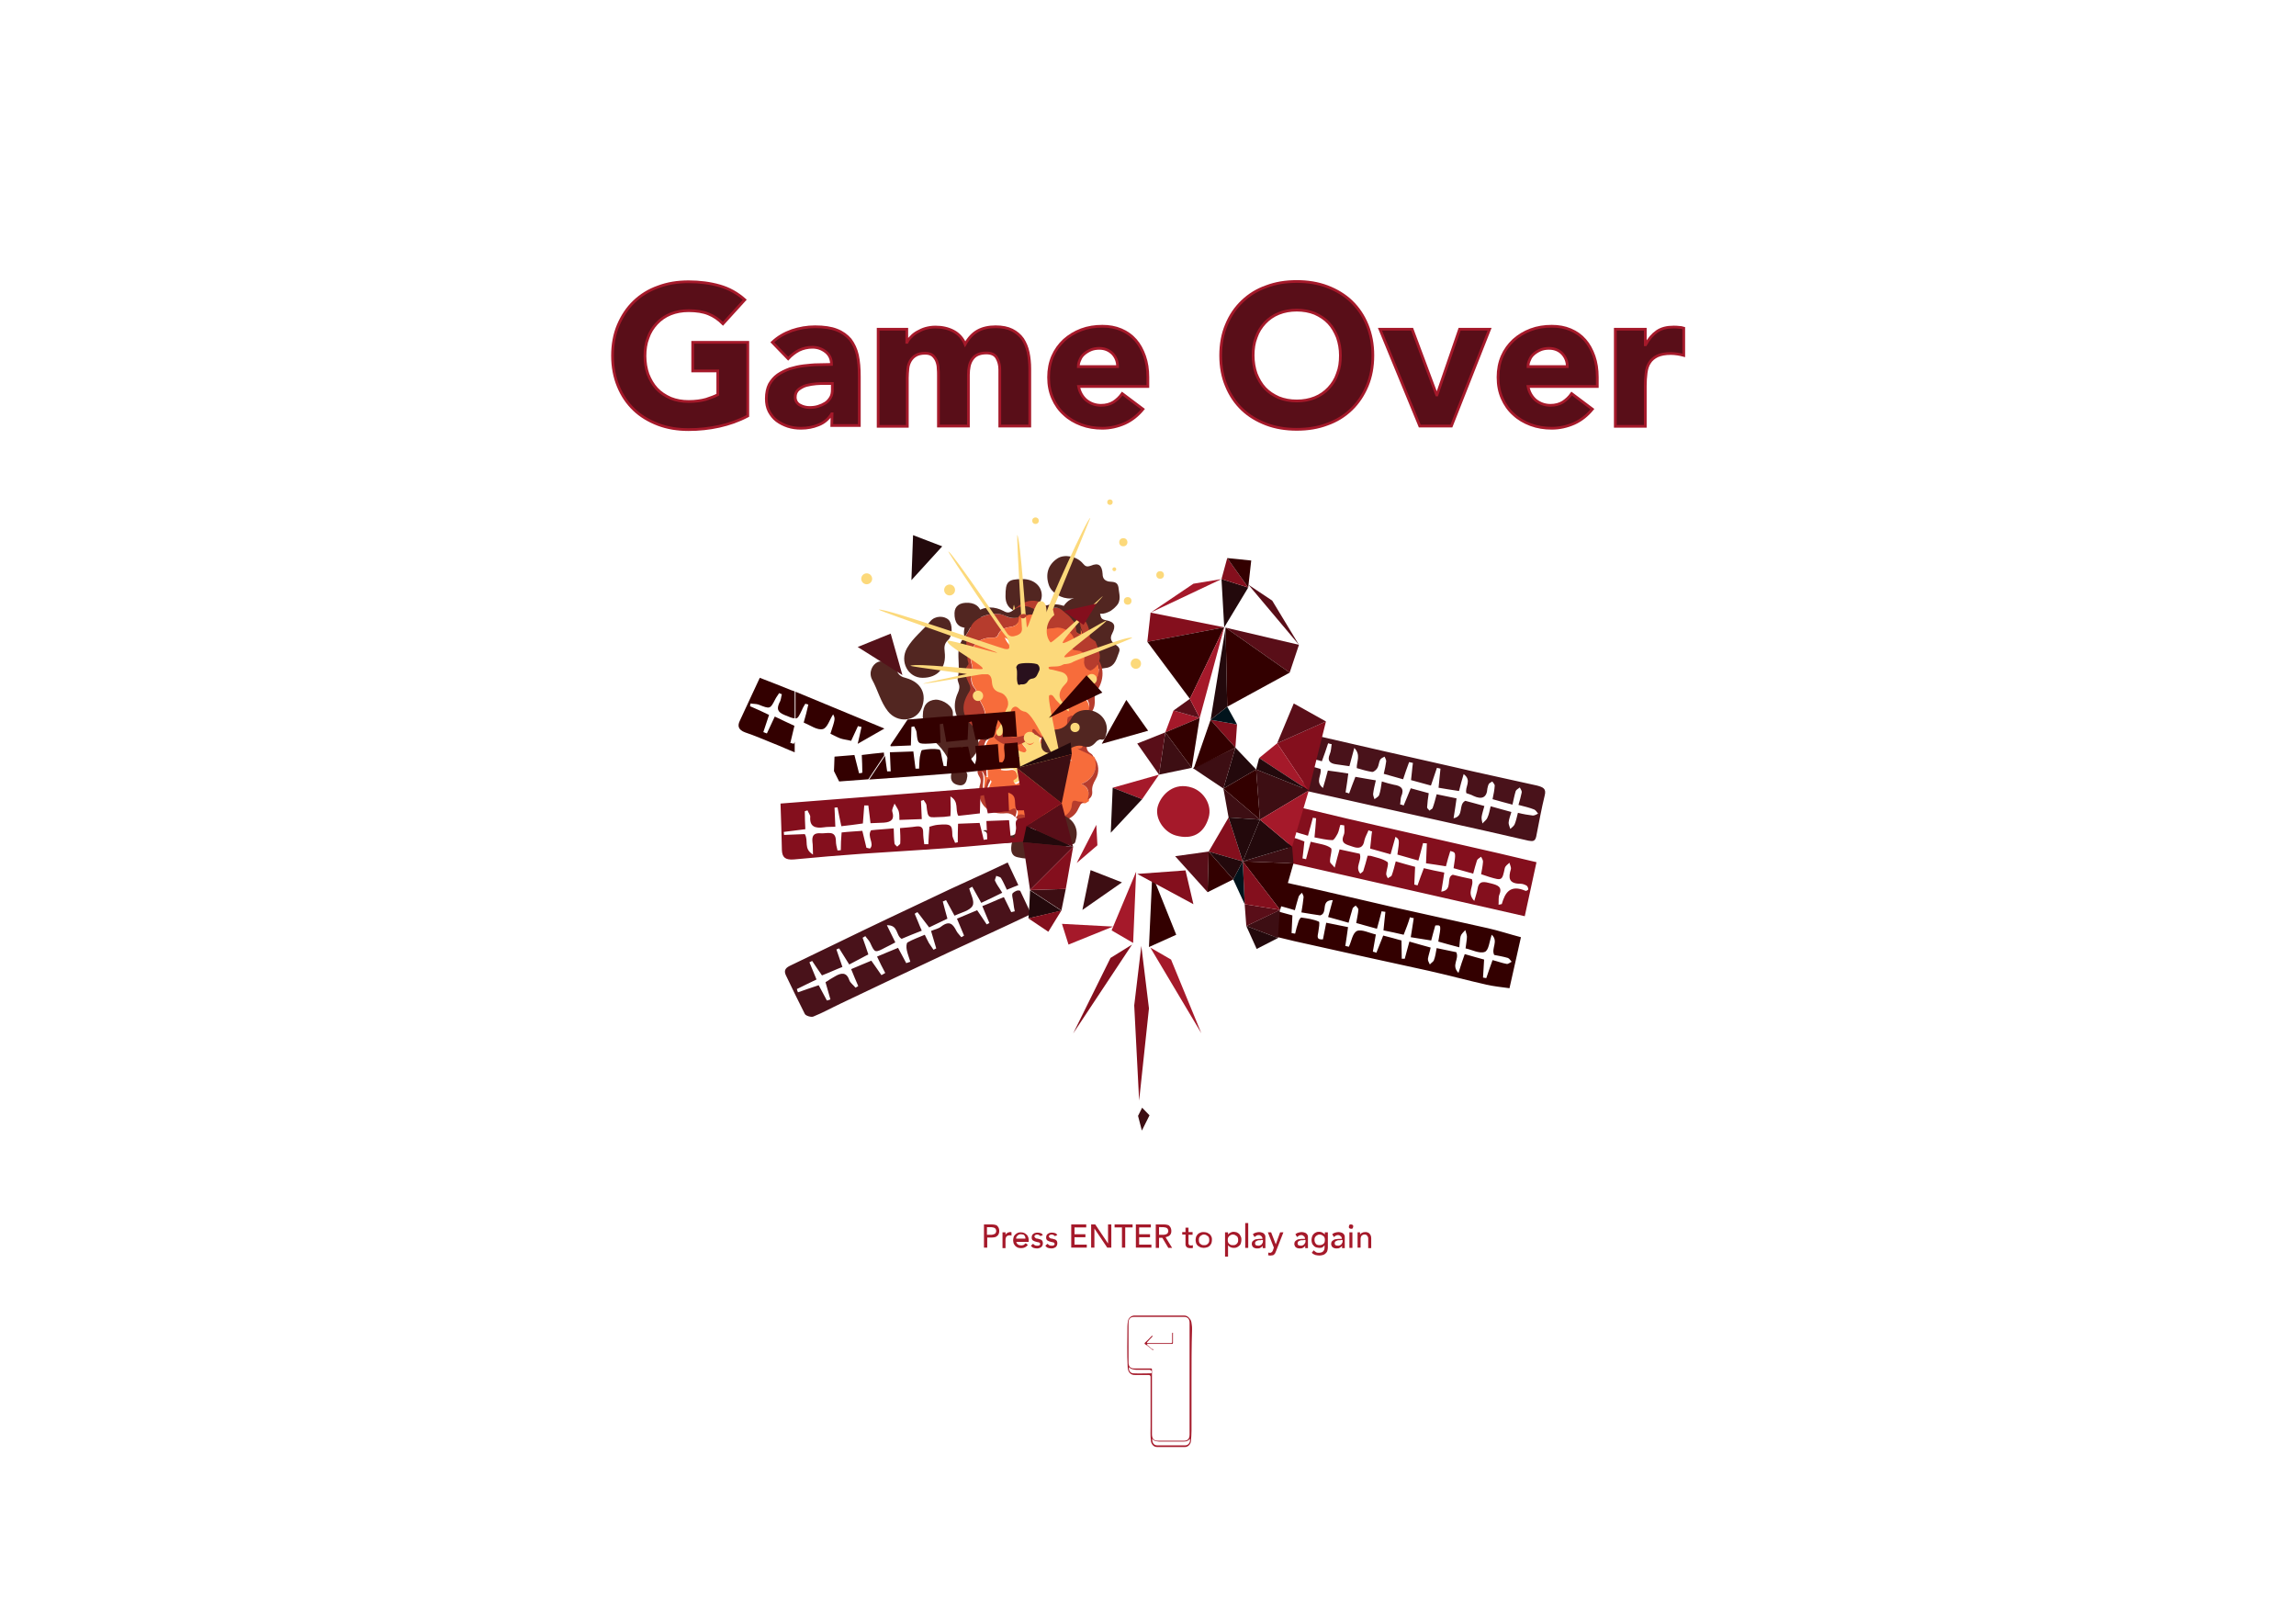 <?xml version="1.0" encoding="utf-8"?>
<!-- Generator: Adobe Illustrator 20.1.0, SVG Export Plug-In . SVG Version: 6.00 Build 0)  -->
<svg version="1.1" id="Calque_3" xmlns="http://www.w3.org/2000/svg" xmlns:xlink="http://www.w3.org/1999/xlink" x="0px" y="0px"
	 viewBox="0 0 841.9 595.3" enable-background="new 0 0 841.9 595.3" xml:space="preserve">
<g>
	<path fill="#590E18" stroke="#A5192A" stroke-miterlimit="10" d="M274.2,152.5c-3.4,1.8-6.9,3-10.5,3.8s-7.4,1.2-11.2,1.2
		c-4,0-7.8-0.6-11.2-1.9c-3.4-1.3-6.4-3.1-8.8-5.4c-2.5-2.4-4.4-5.2-5.8-8.6s-2.1-7.1-2.1-11.2s0.7-7.9,2.1-11.2s3.3-6.2,5.8-8.6
		s5.4-4.2,8.8-5.4c3.4-1.3,7.1-1.9,11.2-1.9s7.9,0.5,11.4,1.5s6.5,2.7,9.2,5.1l-8,8.8c-1.6-1.6-3.3-2.8-5.3-3.6
		c-1.9-0.8-4.4-1.2-7.3-1.2c-2.4,0-4.6,0.4-6.6,1.2c-2,0.8-3.7,2-5.1,3.5c-1.4,1.5-2.5,3.2-3.2,5.3c-0.8,2-1.1,4.3-1.1,6.6
		c0,2.4,0.4,4.7,1.1,6.7c0.8,2,1.8,3.8,3.2,5.3s3.1,2.6,5.1,3.5c2,0.8,4.2,1.2,6.6,1.2c2.5,0,4.6-0.3,6.4-0.8
		c1.8-0.6,3.2-1.1,4.3-1.7V136H254v-10.5h20.2V152.5z"/>
	<path fill="#590E18" stroke="#A5192A" stroke-miterlimit="10" d="M305.1,151.7H305c-1.2,1.9-2.8,3.3-4.9,4.1
		c-2,0.8-4.1,1.2-6.4,1.2c-1.7,0-3.2-0.2-4.8-0.7c-1.5-0.5-2.9-1.2-4.1-2.1c-1.2-0.9-2.1-2.1-2.8-3.4c-0.7-1.4-1-2.9-1-4.7
		c0-2,0.4-3.8,1.1-5.2c0.8-1.4,1.8-2.6,3.1-3.5c1.3-0.9,2.8-1.6,4.4-2.2c1.7-0.5,3.4-0.9,5.1-1.1c1.8-0.2,3.6-0.4,5.3-0.4
		c1.8,0,3.4-0.1,4.9-0.1c0-1.9-0.7-3.5-2.1-4.6c-1.4-1.1-3-1.7-4.9-1.7c-1.8,0-3.4,0.4-4.9,1.1c-1.5,0.8-2.8,1.8-4,3.1l-5.8-6
		c2-1.9,4.4-3.3,7.2-4.3c2.7-0.9,5.5-1.4,8.5-1.4c3.2,0,5.9,0.4,7.9,1.2c2.1,0.8,3.7,2,5,3.5c1.2,1.6,2.1,3.5,2.6,5.7
		c0.5,2.3,0.7,4.9,0.7,7.8v18H305L305.1,151.7L305.1,151.7z M302.4,140.6c-0.8,0-1.9,0-3.1,0.1s-2.4,0.3-3.6,0.6
		c-1.1,0.3-2.1,0.9-2.9,1.5c-0.8,0.7-1.2,1.6-1.2,2.8c0,1.3,0.6,2.3,1.7,2.9c1.1,0.6,2.3,0.9,3.5,0.9c1.1,0,2.1-0.1,3.1-0.4
		c1-0.3,1.9-0.7,2.7-1.2c0.8-0.5,1.4-1.2,1.9-2s0.7-1.8,0.7-2.9v-2.3L302.4,140.6L302.4,140.6z"/>
	<path fill="#590E18" stroke="#A5192A" stroke-miterlimit="10" d="M322,120.7h10.5v4.8h0.1c0.3-0.7,0.8-1.4,1.5-2
		c0.6-0.7,1.4-1.3,2.3-1.8s1.9-1,3-1.3s2.3-0.5,3.6-0.5c2.5,0,4.7,0.5,6.6,1.5s3.4,2.6,4.3,4.8c1.3-2.3,2.8-3.9,4.6-4.9
		c1.8-1,4-1.5,6.6-1.5c2.4,0,4.4,0.4,6,1.2c1.6,0.8,2.9,1.9,3.9,3.3c0.9,1.4,1.6,3,2,4.9s0.6,3.9,0.6,6v21h-11v-20.7
		c0-1.7-0.4-3.1-1.1-4.3s-2-1.8-3.8-1.8c-1.3,0-2.3,0.2-3.2,0.6c-0.9,0.4-1.5,1-2,1.7s-0.9,1.6-1.1,2.6s-0.3,2-0.3,3.1v18.8h-11
		v-18.8c0-0.6,0-1.4-0.1-2.3c0-0.9-0.2-1.8-0.5-2.6s-0.8-1.5-1.4-2.1c-0.7-0.6-1.6-0.9-2.9-0.9c-1.4,0-2.6,0.3-3.4,0.8
		c-0.9,0.5-1.5,1.2-2,2c-0.5,0.9-0.8,1.8-0.9,2.9c-0.1,1.1-0.2,2.2-0.2,3.4v17.7H322V120.7z"/>
	<path fill="#590E18" stroke="#A5192A" stroke-miterlimit="10" d="M419.1,150c-1.8,2.2-4,4-6.6,5.2c-2.7,1.2-5.5,1.8-8.3,1.8
		c-2.7,0-5.3-0.4-7.7-1.3c-2.4-0.9-4.5-2.1-6.3-3.8c-1.8-1.6-3.2-3.6-4.2-5.9c-1-2.3-1.5-4.8-1.5-7.7c0-2.8,0.5-5.4,1.5-7.7
		s2.4-4.2,4.2-5.9c1.8-1.6,3.9-2.9,6.3-3.8s5-1.3,7.7-1.3c2.5,0,4.8,0.4,6.9,1.3s3.8,2.1,5.3,3.8c1.4,1.6,2.5,3.6,3.3,5.9
		s1.2,4.8,1.2,7.7v3.4h-25.4c0.4,2.1,1.4,3.8,2.8,5c1.5,1.2,3.3,1.9,5.4,1.9c1.8,0,3.3-0.4,4.6-1.2c1.2-0.8,2.3-1.8,3.2-3.1
		L419.1,150z M409.8,134.4c0-1.8-0.6-3.4-1.8-4.7c-1.3-1.3-2.9-2-4.9-2c-1.2,0-2.3,0.2-3.2,0.6c-0.9,0.4-1.7,0.9-2.4,1.5
		c-0.7,0.6-1.2,1.3-1.5,2.1c-0.4,0.8-0.6,1.6-0.6,2.5L409.8,134.4L409.8,134.4z"/>
	<path fill="#590E18" stroke="#A5192A" stroke-miterlimit="10" d="M447.6,130.3c0-4.1,0.7-7.9,2.1-11.2c1.4-3.4,3.3-6.2,5.8-8.6
		s5.4-4.2,8.8-5.4c3.4-1.3,7.1-1.9,11.2-1.9c4,0,7.8,0.6,11.2,1.9c3.4,1.3,6.4,3.1,8.8,5.4c2.5,2.4,4.4,5.2,5.8,8.6
		s2.1,7.1,2.1,11.2c0,4.1-0.7,7.9-2.1,11.2s-3.3,6.2-5.8,8.6c-2.5,2.4-5.4,4.2-8.8,5.4c-3.4,1.3-7.1,1.9-11.2,1.9
		c-4,0-7.8-0.6-11.2-1.9c-3.4-1.3-6.4-3.1-8.8-5.4c-2.5-2.4-4.4-5.2-5.8-8.6C448.3,138.2,447.6,134.5,447.6,130.3z M459.5,130.3
		c0,2.4,0.4,4.7,1.1,6.7c0.8,2,1.8,3.8,3.2,5.3c1.4,1.5,3.1,2.6,5.1,3.5c2,0.8,4.2,1.2,6.6,1.2s4.6-0.4,6.6-1.2s3.7-2,5.1-3.5
		s2.5-3.2,3.2-5.3c0.8-2,1.1-4.2,1.1-6.7c0-2.4-0.4-4.6-1.1-6.6c-0.8-2-1.8-3.8-3.2-5.3c-1.4-1.5-3.1-2.6-5.1-3.5
		c-2-0.8-4.2-1.2-6.6-1.2s-4.6,0.4-6.6,1.2c-2,0.8-3.7,2-5.1,3.5s-2.5,3.2-3.2,5.3C459.8,125.7,459.5,128,459.5,130.3z"/>
	<path fill="#590E18" stroke="#A5192A" stroke-miterlimit="10" d="M506,120.7h11.8l9,24.1h0.1l8.3-24.1h11l-14,35.5h-11.6L506,120.7
		z"/>
	<path fill="#590E18" stroke="#A5192A" stroke-miterlimit="10" d="M583.9,150c-1.8,2.2-4,4-6.6,5.2c-2.7,1.2-5.5,1.8-8.3,1.8
		c-2.7,0-5.3-0.4-7.7-1.3s-4.5-2.1-6.3-3.8c-1.8-1.6-3.2-3.6-4.2-5.9c-1-2.3-1.5-4.8-1.5-7.7c0-2.8,0.5-5.4,1.5-7.7s2.4-4.2,4.2-5.9
		c1.8-1.6,3.9-2.9,6.3-3.8s5-1.3,7.7-1.3c2.5,0,4.8,0.4,6.9,1.3c2.1,0.9,3.8,2.1,5.3,3.8c1.4,1.6,2.5,3.6,3.3,5.9s1.2,4.8,1.2,7.7
		v3.4h-25.4c0.4,2.1,1.4,3.8,2.8,5c1.5,1.2,3.3,1.9,5.4,1.9c1.8,0,3.3-0.4,4.6-1.2c1.2-0.8,2.3-1.8,3.2-3.1L583.9,150z M574.7,134.4
		c0-1.8-0.6-3.4-1.8-4.7s-2.9-2-4.9-2c-1.2,0-2.3,0.2-3.2,0.6c-0.9,0.4-1.7,0.9-2.4,1.5s-1.2,1.3-1.5,2.1c-0.4,0.8-0.6,1.6-0.6,2.5
		L574.7,134.4L574.7,134.4z"/>
	<path fill="#590E18" stroke="#A5192A" stroke-miterlimit="10" d="M592.3,120.7h11v5.7h0.1c1.2-2.2,2.6-3.8,4.2-4.9
		c1.6-1.1,3.6-1.6,6.1-1.6c0.6,0,1.3,0,1.9,0.1c0.6,0,1.2,0.1,1.8,0.3v10c-0.8-0.2-1.5-0.4-2.3-0.5s-1.5-0.2-2.4-0.2
		c-2.1,0-3.7,0.3-5,0.9c-1.2,0.6-2.2,1.4-2.8,2.4c-0.7,1-1.1,2.3-1.3,3.8s-0.3,3.1-0.3,4.8v14.8h-11V120.7z"/>
</g>
<g>
	<path fill="#A5192A" d="M436.9,506.4c0,6,0,12,0,18.1c0,1.3-0.1,2.5-0.2,3.8c-0.1,1.2-1.1,2.2-2.1,2.2c-3.5,0-6.9,0-10.4,0
		c-1.2,0-2.1-1.1-2.2-2.4c-0.2-1.8-0.1-3.6-0.1-5.4c0-5.8,0-11.6,0-17.4c0-0.2,0-0.4,0-0.6c-0.1-0.4-0.3-0.6-0.7-0.6
		c-1.7,0-3.3,0-4.9,0c-1.7,0.1-2.7-1-2.8-2.8c-0.3-5-0.1-10-0.1-15c0-0.7,0.1-1.4,0.2-2c0.2-1.1,1.2-2,2.4-2c1.3,0,2.5,0,3.8,0
		c4.8,0,9.5,0,14.3,0c1.2,0,1.8,0.6,2.4,1.5c0.4,0.6,0.4,1.3,0.5,1.9c0.1,0.6,0.1,1.1,0.1,1.7C436.9,493.7,436.9,500,436.9,506.4z
		 M436.2,505.5c0-6.8,0-13.7,0-20.5c0-1.5-0.7-2.2-2.1-2.2c-6.1,0-12.1,0-18.2,0c-1.4,0-2.1,0.7-2.1,2.2c0,4.8,0,9.7,0,14.5
		c0,1.5,0.7,2.2,2.1,2.2c2,0,3.8,0,5.8,0c0.7,0,0.7-0.1,0.7,0.7c0,7.8,0,15.6,0,23.4c0,1.7,0.7,2.4,2.2,2.4c3.2,0,6.3,0,9.5,0
		c1.4,0,2.1-0.7,2.1-2.3C436.2,519,436.2,512.3,436.2,505.5z M422.5,527.4c-0.1,1.5,0.6,2.5,1.8,2.5c3.5,0,6.8,0,10.3,0
		c1.2,0,2-1.2,1.7-2.4c-0.5,0.7-1.2,1-2.1,1c-3.1,0-6.3,0-9.3,0C423.9,528.4,423,528.3,422.5,527.4z M414,501.2
		c-0.3,1.2,0.5,2.3,1.6,2.3c2.1,0.1,4.1,0,6.2,0c0.1,0,0.3,0,0.4-0.1c0.3-0.6-0.1-1.2-0.7-1.2c-1.6,0-3.3,0-4.9,0
		C415.6,502.1,414.6,502,414,501.2z"/>
	<path fill="#A5192A" d="M422.9,495c-0.4-0.1-0.7-0.4-0.9-0.6c-0.7-0.5-1.2-1.1-2-1.5c-0.3-0.2-0.5-0.4-0.1-0.7
		c0.8-0.8,1.7-1.6,2.4-2.4c0.1-0.1,0.2-0.1,0.3-0.1c0.1,0.2-0.1,0.3-0.2,0.5c-0.6,0.6-1.1,1.1-1.6,1.7c-0.1,0.1-0.3,0.2-0.2,0.4
		c0.1,0.2,0.2,0.1,0.4,0.1c2.8,0,5.6,0,8.4,0c0.3,0,0.4-0.1,0.4-0.4c0-0.9,0-1.8,0-2.7c0-0.1,0-0.3,0-0.4s0-0.3,0.2-0.3
		s0.1,0.2,0.1,0.3c0,1.1,0,2.3,0,3.4c0,0.5-0.3,0.4-0.6,0.4c-2.6,0-5.2,0-7.8,0c-0.3,0-0.6,0-0.8,0c-0.1,0-0.3,0-0.3,0.2
		c0,0.1,0.1,0.2,0.2,0.3c0.6,0.5,1.1,0.9,1.6,1.4C422.7,494.5,422.9,494.6,422.9,495z"/>
</g>
<g>
	<path fill="#A5192A" d="M360.8,448.9h3c0.5,0,1,0.1,1.3,0.2c0.4,0.1,0.6,0.3,0.8,0.6c0.2,0.2,0.3,0.5,0.4,0.8
		c0.1,0.3,0.1,0.6,0.1,0.8s0,0.5-0.1,0.8c-0.1,0.3-0.2,0.5-0.4,0.8c-0.2,0.2-0.5,0.4-0.8,0.6c-0.4,0.1-0.8,0.2-1.3,0.2h-1.8v3.7
		h-1.2V448.9z M361.9,452.7h1.5c0.2,0,0.4,0,0.7-0.1s0.4-0.1,0.6-0.2c0.2-0.1,0.3-0.2,0.4-0.4s0.2-0.4,0.2-0.7s-0.1-0.5-0.2-0.7
		c-0.1-0.2-0.2-0.3-0.4-0.4c-0.2-0.1-0.4-0.2-0.6-0.2c-0.2,0-0.4-0.1-0.7-0.1h-1.5V452.7z"/>
	<path fill="#A5192A" d="M367.6,451.8h1.1v0.9h0c0.1-0.2,0.2-0.3,0.3-0.4s0.3-0.2,0.4-0.3s0.3-0.2,0.5-0.2c0.2-0.1,0.4-0.1,0.5-0.1
		c0.2,0,0.3,0,0.5,0.1l0,1.2c-0.1,0-0.2,0-0.3-0.1c-0.1,0-0.2,0-0.3,0c-0.5,0-0.9,0.1-1.2,0.4c-0.3,0.3-0.4,0.8-0.4,1.4v2.9h-1.1
		V451.8z"/>
	<path fill="#A5192A" d="M372.6,455c0,0.2,0.1,0.5,0.2,0.7c0.1,0.2,0.2,0.4,0.4,0.5c0.2,0.1,0.4,0.3,0.6,0.3s0.5,0.1,0.7,0.1
		c0.3,0,0.6-0.1,0.9-0.2c0.2-0.2,0.5-0.4,0.7-0.6l0.8,0.6c-0.6,0.8-1.4,1.2-2.5,1.2c-0.4,0-0.9-0.1-1.2-0.2
		c-0.4-0.2-0.7-0.4-0.9-0.6c-0.3-0.3-0.4-0.6-0.6-0.9c-0.1-0.4-0.2-0.8-0.2-1.2s0.1-0.8,0.2-1.2c0.1-0.4,0.4-0.7,0.6-0.9
		c0.3-0.3,0.6-0.5,0.9-0.6c0.4-0.2,0.8-0.2,1.2-0.2c0.5,0,0.9,0.1,1.3,0.3c0.3,0.2,0.6,0.4,0.9,0.7c0.2,0.3,0.4,0.6,0.5,1
		c0.1,0.4,0.1,0.7,0.1,1.1v0.4H372.6z M376,454.1c0-0.2,0-0.5-0.1-0.7s-0.2-0.4-0.3-0.5c-0.1-0.1-0.3-0.3-0.5-0.3s-0.4-0.1-0.7-0.1
		c-0.3,0-0.5,0-0.7,0.1c-0.2,0.1-0.4,0.2-0.6,0.4s-0.3,0.3-0.4,0.5c-0.1,0.2-0.1,0.4-0.1,0.6H376z"/>
	<path fill="#A5192A" d="M381.5,453.2c-0.1-0.2-0.3-0.3-0.5-0.4c-0.2-0.1-0.4-0.2-0.7-0.2c-0.3,0-0.5,0.1-0.7,0.2
		c-0.2,0.1-0.3,0.3-0.3,0.5c0,0.2,0.1,0.3,0.2,0.4c0.1,0.1,0.2,0.2,0.4,0.3c0.1,0.1,0.3,0.1,0.5,0.1s0.3,0.1,0.4,0.1
		c0.2,0.1,0.4,0.1,0.7,0.2s0.4,0.2,0.5,0.3s0.3,0.3,0.3,0.5c0.1,0.2,0.1,0.4,0.1,0.7c0,0.3-0.1,0.6-0.2,0.8
		c-0.1,0.2-0.3,0.4-0.5,0.6c-0.2,0.1-0.5,0.2-0.7,0.3c-0.3,0.1-0.6,0.1-0.8,0.1c-0.5,0-0.9-0.1-1.2-0.2c-0.4-0.1-0.7-0.4-1-0.8
		l0.8-0.7c0.2,0.2,0.4,0.3,0.6,0.5c0.2,0.1,0.5,0.2,0.8,0.2c0.1,0,0.3,0,0.4,0c0.1,0,0.3-0.1,0.4-0.1c0.1-0.1,0.2-0.1,0.3-0.2
		s0.1-0.2,0.1-0.3c0-0.2-0.1-0.3-0.1-0.4c-0.1-0.1-0.2-0.2-0.4-0.2c-0.1-0.1-0.3-0.1-0.4-0.1c-0.2,0-0.3-0.1-0.4-0.1
		c-0.2-0.1-0.5-0.1-0.7-0.2c-0.2-0.1-0.4-0.2-0.6-0.3c-0.2-0.1-0.3-0.3-0.4-0.5c-0.1-0.2-0.1-0.4-0.1-0.7c0-0.3,0.1-0.6,0.2-0.8
		c0.1-0.2,0.3-0.4,0.5-0.5c0.2-0.1,0.4-0.3,0.7-0.3c0.3-0.1,0.5-0.1,0.8-0.1c0.4,0,0.8,0.1,1.1,0.2c0.4,0.1,0.6,0.4,0.8,0.7
		L381.5,453.2z"/>
	<path fill="#A5192A" d="M386.8,453.2c-0.1-0.2-0.3-0.3-0.5-0.4c-0.2-0.1-0.4-0.2-0.7-0.2c-0.3,0-0.5,0.1-0.7,0.2
		c-0.2,0.1-0.3,0.3-0.3,0.5c0,0.2,0.1,0.3,0.2,0.4c0.1,0.1,0.2,0.2,0.4,0.3c0.1,0.1,0.3,0.1,0.5,0.1s0.3,0.1,0.4,0.1
		c0.2,0.1,0.4,0.1,0.7,0.2s0.4,0.2,0.5,0.3s0.3,0.3,0.3,0.5c0.1,0.2,0.1,0.4,0.1,0.7c0,0.3-0.1,0.6-0.2,0.8
		c-0.1,0.2-0.3,0.4-0.5,0.6c-0.2,0.1-0.5,0.2-0.7,0.3c-0.3,0.1-0.6,0.1-0.8,0.1c-0.5,0-0.9-0.1-1.2-0.2c-0.4-0.1-0.7-0.4-1-0.8
		l0.8-0.7c0.2,0.2,0.4,0.3,0.6,0.5c0.2,0.1,0.5,0.2,0.8,0.2c0.1,0,0.3,0,0.4,0c0.1,0,0.3-0.1,0.4-0.1c0.1-0.1,0.2-0.1,0.3-0.2
		s0.1-0.2,0.1-0.3c0-0.2-0.1-0.3-0.1-0.4c-0.1-0.1-0.2-0.2-0.4-0.2c-0.1-0.1-0.3-0.1-0.4-0.1c-0.2,0-0.3-0.1-0.4-0.1
		c-0.2-0.1-0.5-0.1-0.7-0.2c-0.2-0.1-0.4-0.2-0.6-0.3c-0.2-0.1-0.3-0.3-0.4-0.5c-0.1-0.2-0.1-0.4-0.1-0.7c0-0.3,0.1-0.6,0.2-0.8
		c0.1-0.2,0.3-0.4,0.5-0.5c0.2-0.1,0.4-0.3,0.7-0.3c0.3-0.1,0.5-0.1,0.8-0.1c0.4,0,0.8,0.1,1.1,0.2c0.4,0.1,0.6,0.4,0.8,0.7
		L386.8,453.2z"/>
	<path fill="#A5192A" d="M392.8,448.9h5.5v1.1h-4.3v2.5h4v1.1h-4v2.7h4.5v1.1h-5.7V448.9z"/>
	<path fill="#A5192A" d="M400.1,448.9h1.5l4.7,7h0v-7h1.2v8.5H406l-4.7-7h0v7h-1.2V448.9z"/>
	<path fill="#A5192A" d="M411.4,450h-2.7v-1.1h6.6v1.1h-2.7v7.4h-1.2V450z"/>
	<path fill="#A5192A" d="M416.5,448.9h5.5v1.1h-4.3v2.5h4v1.1h-4v2.7h4.5v1.1h-5.7V448.9z"/>
	<path fill="#A5192A" d="M423.9,448.9h3c0.5,0,1,0.1,1.3,0.2c0.4,0.1,0.6,0.3,0.8,0.6c0.2,0.2,0.3,0.5,0.4,0.8
		c0.1,0.3,0.1,0.6,0.1,0.8c0,0.3,0,0.5-0.1,0.8s-0.2,0.5-0.4,0.7c-0.2,0.2-0.4,0.4-0.7,0.5s-0.5,0.2-0.9,0.3l2.4,3.9h-1.4l-2.2-3.7
		H425v3.7h-1.2V448.9z M425,452.7h1.5c0.2,0,0.4,0,0.7-0.1c0.2,0,0.4-0.1,0.6-0.2c0.2-0.1,0.3-0.2,0.4-0.4c0.1-0.2,0.2-0.4,0.2-0.7
		s-0.1-0.5-0.2-0.7c-0.1-0.2-0.2-0.3-0.4-0.4c-0.2-0.1-0.4-0.2-0.6-0.2c-0.2,0-0.4-0.1-0.7-0.1H425V452.7z"/>
	<path fill="#A5192A" d="M437.3,452.7h-1.5v2.6c0,0.2,0,0.3,0,0.5c0,0.2,0,0.3,0.1,0.4s0.1,0.2,0.2,0.3c0.1,0.1,0.3,0.1,0.5,0.1
		c0.1,0,0.3,0,0.4,0c0.1,0,0.3-0.1,0.4-0.1v1c-0.1,0.1-0.3,0.1-0.5,0.1c-0.2,0-0.4,0-0.5,0c-0.4,0-0.7-0.1-1-0.2
		c-0.2-0.1-0.4-0.3-0.5-0.5c-0.1-0.2-0.2-0.4-0.2-0.6c0-0.2,0-0.5,0-0.7v-3h-1.2v-0.9h1.2v-1.6h1.1v1.6h1.5V452.7z"/>
	<path fill="#A5192A" d="M438.4,454.6c0-0.4,0.1-0.8,0.2-1.2c0.2-0.4,0.4-0.7,0.6-0.9c0.3-0.3,0.6-0.5,1-0.6
		c0.4-0.2,0.8-0.2,1.2-0.2s0.8,0.1,1.2,0.2c0.4,0.2,0.7,0.4,1,0.6c0.3,0.3,0.5,0.6,0.6,0.9c0.2,0.4,0.2,0.7,0.2,1.2
		s-0.1,0.8-0.2,1.2c-0.2,0.4-0.4,0.7-0.6,0.9c-0.3,0.3-0.6,0.5-1,0.6s-0.8,0.2-1.2,0.2s-0.8-0.1-1.2-0.2c-0.4-0.2-0.7-0.4-1-0.6
		c-0.3-0.3-0.5-0.6-0.6-0.9C438.5,455.4,438.4,455,438.4,454.6z M439.6,454.6c0,0.3,0,0.6,0.1,0.8c0.1,0.2,0.2,0.5,0.4,0.6
		s0.4,0.3,0.6,0.4c0.2,0.1,0.5,0.1,0.8,0.1s0.5,0,0.8-0.1c0.2-0.1,0.4-0.2,0.6-0.4s0.3-0.4,0.4-0.6s0.1-0.5,0.1-0.8s0-0.6-0.1-0.8
		s-0.2-0.5-0.4-0.6s-0.4-0.3-0.6-0.4c-0.2-0.1-0.5-0.2-0.8-0.2s-0.5,0-0.8,0.2c-0.2,0.1-0.4,0.2-0.6,0.4s-0.3,0.4-0.4,0.6
		C439.6,454,439.6,454.3,439.6,454.6z"/>
	<path fill="#A5192A" d="M449.2,451.8h1.1v0.8h0c0.2-0.3,0.5-0.5,0.9-0.7c0.4-0.2,0.7-0.3,1.1-0.3c0.4,0,0.8,0.1,1.2,0.2
		c0.4,0.2,0.7,0.4,0.9,0.6c0.3,0.3,0.4,0.6,0.6,1s0.2,0.8,0.2,1.2c0,0.4-0.1,0.8-0.2,1.2s-0.3,0.7-0.6,0.9c-0.3,0.3-0.6,0.5-0.9,0.6
		c-0.4,0.2-0.8,0.2-1.2,0.2c-0.4,0-0.8-0.1-1.2-0.3s-0.6-0.4-0.8-0.7h0v4.2h-1.1V451.8z M452.1,452.6c-0.3,0-0.5,0-0.8,0.2
		c-0.2,0.1-0.4,0.2-0.6,0.4c-0.2,0.2-0.3,0.4-0.4,0.6c-0.1,0.2-0.1,0.5-0.1,0.8s0,0.6,0.1,0.8c0.1,0.2,0.2,0.5,0.4,0.6
		c0.2,0.2,0.4,0.3,0.6,0.4c0.2,0.1,0.5,0.1,0.8,0.1c0.3,0,0.5,0,0.8-0.1c0.2-0.1,0.4-0.2,0.6-0.4s0.3-0.4,0.4-0.6s0.1-0.5,0.1-0.8
		s0-0.6-0.1-0.8s-0.2-0.5-0.4-0.6s-0.4-0.3-0.6-0.4C452.7,452.7,452.4,452.6,452.1,452.6z"/>
	<path fill="#A5192A" d="M456.6,448.4h1.1v9.1h-1.1V448.4z"/>
	<path fill="#A5192A" d="M459.4,452.5c0.3-0.3,0.7-0.5,1.1-0.6c0.4-0.1,0.8-0.2,1.2-0.2c0.4,0,0.8,0.1,1.1,0.2
		c0.3,0.1,0.5,0.2,0.7,0.4c0.2,0.2,0.3,0.4,0.4,0.6c0.1,0.2,0.1,0.5,0.1,0.7v2.9c0,0.2,0,0.4,0,0.6c0,0.2,0,0.3,0,0.5h-1
		c0-0.3,0-0.6,0-0.9h0c-0.2,0.4-0.5,0.6-0.9,0.8c-0.3,0.2-0.7,0.2-1.1,0.2c-0.3,0-0.5,0-0.8-0.1s-0.5-0.2-0.6-0.3
		c-0.2-0.1-0.3-0.3-0.4-0.5c-0.1-0.2-0.2-0.5-0.2-0.7c0-0.4,0.1-0.7,0.2-0.9c0.2-0.2,0.4-0.4,0.7-0.6s0.6-0.3,1-0.3
		c0.4-0.1,0.8-0.1,1.2-0.1h0.8v-0.2c0-0.1,0-0.3-0.1-0.4c-0.1-0.1-0.1-0.3-0.3-0.4s-0.3-0.2-0.4-0.3c-0.2-0.1-0.4-0.1-0.6-0.1
		c-0.2,0-0.4,0-0.5,0.1c-0.2,0-0.3,0.1-0.4,0.2c-0.1,0.1-0.2,0.1-0.3,0.2c-0.1,0.1-0.2,0.2-0.3,0.2L459.4,452.5z M462.4,454.7
		c-0.3,0-0.5,0-0.8,0c-0.3,0-0.5,0.1-0.7,0.2c-0.2,0.1-0.4,0.2-0.5,0.3c-0.1,0.1-0.2,0.3-0.2,0.6c0,0.3,0.1,0.6,0.3,0.7
		c0.2,0.1,0.5,0.2,0.9,0.2c0.3,0,0.5,0,0.8-0.2c0.2-0.1,0.4-0.2,0.5-0.4s0.2-0.3,0.3-0.5s0.1-0.4,0.1-0.6v-0.4H462.4z"/>
	<path fill="#A5192A" d="M464.9,451.8h1.2l1.7,4.4h0l1.6-4.4h1.2l-2.7,6.9c-0.1,0.2-0.2,0.5-0.3,0.7s-0.2,0.4-0.4,0.5
		c-0.1,0.1-0.3,0.3-0.5,0.3s-0.5,0.1-0.7,0.1c-0.2,0-0.3,0-0.5,0c-0.2,0-0.3-0.1-0.5-0.1l0.1-1c0.2,0.1,0.4,0.1,0.6,0.1
		c0.2,0,0.3,0,0.4-0.1s0.2-0.1,0.3-0.2c0.1-0.1,0.2-0.2,0.2-0.3c0.1-0.1,0.1-0.2,0.2-0.4l0.3-0.9L464.9,451.8z"/>
	<path fill="#A5192A" d="M475,452.5c0.3-0.3,0.7-0.5,1.1-0.6c0.4-0.1,0.8-0.2,1.2-0.2c0.4,0,0.8,0.1,1.1,0.2
		c0.3,0.1,0.5,0.2,0.7,0.4c0.2,0.2,0.3,0.4,0.4,0.6c0.1,0.2,0.1,0.5,0.1,0.7v2.9c0,0.2,0,0.4,0,0.6c0,0.2,0,0.3,0,0.5h-1
		c0-0.3,0-0.6,0-0.9h0c-0.2,0.4-0.5,0.6-0.9,0.8c-0.3,0.2-0.7,0.2-1.1,0.2c-0.3,0-0.5,0-0.8-0.1s-0.5-0.2-0.6-0.3
		c-0.2-0.1-0.3-0.3-0.4-0.5c-0.1-0.2-0.2-0.5-0.2-0.7c0-0.4,0.1-0.7,0.2-0.9c0.2-0.2,0.4-0.4,0.7-0.6s0.6-0.3,1-0.3
		c0.4-0.1,0.8-0.1,1.2-0.1h0.8v-0.2c0-0.1,0-0.3-0.1-0.4c-0.1-0.1-0.1-0.3-0.3-0.4s-0.3-0.2-0.4-0.3c-0.2-0.1-0.4-0.1-0.6-0.1
		c-0.2,0-0.4,0-0.5,0.1c-0.2,0-0.3,0.1-0.4,0.2c-0.1,0.1-0.2,0.1-0.3,0.2c-0.1,0.1-0.2,0.2-0.3,0.2L475,452.5z M478,454.7
		c-0.3,0-0.5,0-0.8,0c-0.3,0-0.5,0.1-0.7,0.2c-0.2,0.1-0.4,0.2-0.5,0.3c-0.1,0.1-0.2,0.3-0.2,0.6c0,0.3,0.1,0.6,0.3,0.7
		c0.2,0.1,0.5,0.2,0.9,0.2c0.3,0,0.5,0,0.8-0.2c0.2-0.1,0.4-0.2,0.5-0.4s0.2-0.3,0.3-0.5s0.1-0.4,0.1-0.6v-0.4H478z"/>
	<path fill="#A5192A" d="M486.9,457.4c0,0.4-0.1,0.8-0.2,1.2c-0.1,0.4-0.4,0.7-0.6,0.9c-0.3,0.3-0.6,0.5-1,0.6
		c-0.4,0.1-0.8,0.2-1.3,0.2c-0.5,0-1-0.1-1.5-0.2c-0.5-0.2-0.9-0.4-1.3-0.8l0.7-0.9c0.3,0.3,0.6,0.5,0.9,0.7
		c0.3,0.2,0.7,0.2,1.1,0.2c0.4,0,0.7-0.1,1-0.2c0.3-0.1,0.5-0.3,0.6-0.5c0.2-0.2,0.3-0.4,0.3-0.6c0.1-0.2,0.1-0.5,0.1-0.7v-0.8h0
		c-0.2,0.3-0.5,0.6-0.8,0.8c-0.4,0.2-0.7,0.2-1.1,0.2c-0.4,0-0.8-0.1-1.2-0.2c-0.4-0.1-0.7-0.4-0.9-0.6c-0.3-0.3-0.5-0.6-0.6-0.9
		c-0.1-0.4-0.2-0.7-0.2-1.2s0.1-0.8,0.2-1.2c0.1-0.4,0.3-0.7,0.6-1c0.3-0.3,0.6-0.5,0.9-0.6c0.4-0.2,0.8-0.2,1.2-0.2
		c0.4,0,0.8,0.1,1.1,0.3s0.7,0.4,0.9,0.7h0v-0.8h1.1V457.4z M483.9,452.6c-0.3,0-0.5,0-0.8,0.2c-0.2,0.1-0.4,0.2-0.6,0.4
		c-0.2,0.2-0.3,0.4-0.4,0.6s-0.1,0.5-0.1,0.8c0,0.6,0.2,1,0.5,1.4s0.8,0.5,1.4,0.5c0.6,0,1-0.2,1.4-0.5s0.5-0.8,0.5-1.4
		c0-0.3,0-0.6-0.1-0.8s-0.2-0.5-0.4-0.6s-0.4-0.3-0.6-0.4C484.5,452.7,484.2,452.6,483.9,452.6z"/>
	<path fill="#A5192A" d="M488.5,452.5c0.3-0.3,0.7-0.5,1.1-0.6c0.4-0.1,0.8-0.2,1.2-0.2c0.4,0,0.8,0.1,1.1,0.2
		c0.3,0.1,0.5,0.2,0.7,0.4c0.2,0.2,0.3,0.4,0.4,0.6c0.1,0.2,0.1,0.5,0.1,0.7v2.9c0,0.2,0,0.4,0,0.6c0,0.2,0,0.3,0,0.5h-1
		c0-0.3,0-0.6,0-0.9h0c-0.2,0.4-0.5,0.6-0.9,0.8c-0.3,0.2-0.7,0.2-1.1,0.2c-0.3,0-0.5,0-0.8-0.1s-0.5-0.2-0.6-0.3
		c-0.2-0.1-0.3-0.3-0.4-0.5c-0.1-0.2-0.2-0.5-0.2-0.7c0-0.4,0.1-0.7,0.2-0.9c0.2-0.2,0.4-0.4,0.7-0.6s0.6-0.3,1-0.3
		c0.4-0.1,0.8-0.1,1.2-0.1h0.8v-0.2c0-0.1,0-0.3-0.1-0.4c-0.1-0.1-0.1-0.3-0.3-0.4s-0.3-0.2-0.4-0.3c-0.2-0.1-0.4-0.1-0.6-0.1
		c-0.2,0-0.4,0-0.5,0.1c-0.2,0-0.3,0.1-0.4,0.2c-0.1,0.1-0.2,0.1-0.3,0.2c-0.1,0.1-0.2,0.2-0.3,0.2L488.5,452.5z M491.6,454.7
		c-0.3,0-0.5,0-0.8,0c-0.3,0-0.5,0.1-0.7,0.2c-0.2,0.1-0.4,0.2-0.5,0.3c-0.1,0.1-0.2,0.3-0.2,0.6c0,0.3,0.1,0.6,0.3,0.7
		c0.2,0.1,0.5,0.2,0.9,0.2c0.3,0,0.5,0,0.8-0.2c0.2-0.1,0.4-0.2,0.5-0.4s0.2-0.3,0.3-0.5s0.1-0.4,0.1-0.6v-0.4H491.6z"/>
	<path fill="#A5192A" d="M494.6,449.7c0-0.2,0.1-0.4,0.2-0.6s0.3-0.2,0.6-0.2c0.2,0,0.4,0.1,0.6,0.2s0.2,0.3,0.2,0.6
		c0,0.2-0.1,0.4-0.2,0.6s-0.3,0.2-0.6,0.2c-0.2,0-0.4-0.1-0.6-0.2S494.6,449.9,494.6,449.7z M494.8,451.8h1.1v5.7h-1.1V451.8z"/>
	<path fill="#A5192A" d="M497.6,451.8h1.1v0.9h0c0.1-0.3,0.4-0.6,0.7-0.7c0.3-0.2,0.7-0.3,1.2-0.3c0.3,0,0.5,0,0.8,0.1
		s0.5,0.2,0.7,0.4c0.2,0.2,0.3,0.4,0.5,0.7c0.1,0.3,0.2,0.6,0.2,1v3.7h-1.1v-3.4c0-0.3,0-0.5-0.1-0.7c-0.1-0.2-0.2-0.3-0.3-0.5
		s-0.3-0.2-0.4-0.3s-0.3-0.1-0.5-0.1c-0.2,0-0.4,0-0.6,0.1c-0.2,0.1-0.4,0.2-0.5,0.3c-0.1,0.2-0.3,0.4-0.3,0.6
		c-0.1,0.2-0.1,0.5-0.1,0.9v2.9h-1.1V451.8z"/>
</g>
<g>
	<g>
		<path fill="none" d="M379.2,264.5c0.4-0.1,0.9-0.2,1.2-0.3C380,264.4,379.6,264.5,379.2,264.5L379.2,264.5z"/>
		<path fill="none" d="M396.2,295c0.3-0.4,0.8-0.7,1.3-1c0.4-0.3,0.9-0.5,1.3-0.8c-0.4,0.3-0.9,0.5-1.3,0.8
			C396.9,294.2,396.6,294.5,396.2,295z"/>
		<path fill="none" d="M372.4,299.6L372.4,299.6L372.4,299.6z"/>
		<path fill="#F76C3B" d="M396.5,287.4c4.7-1.7,6.3-6.3,4.9-9.6c0-0.1-0.1-0.2-0.2-0.3c-1.6-1.4-3.8-1.7-5.7-3.1
			c2.3,0.3,1.9-1.1,2.1-2.4c0.5-4.8-6.4-8.7-10.1-5.9c-0.2-1.6-1-2.3-3.1-2.4c-1.3-0.2-2.5,0.3-3.8,0.5c-0.4,0.1-0.9,0.2-1.2,0.3
			c0.3,1.2,0.5,2.4,0.8,3.7c0.2,0.8,0.5,1.3,1.5,1.2c0.5-0.1,1-0.2,1.2,0.4c0.2,0.6-0.5,0.6-0.9,0.9c-0.3,0.2-0.5,0.4-0.5,0.6
			c-0.1,0.5-0.3,1.3,0.3,1.7c0.5,0.3,1-0.3,1.3-0.7c1.3-1.7,2-3.9,3.7-5.9c-0.5,1.7-0.5,2.9,0.8,3.9c-1-0.3-1.7-0.2-2,1
			c-0.3,1.5-0.5,2.8,0.3,4.1c0.3,0.4,0.6,0,1-0.2c0.5-0.2,1-0.3,1.5,0.2c0.4,0.4,0.3,1-0.1,1.5c-1,1,0,1,0.7,1.3
			c1.1,0.4,2.4-0.6,4.1,0.7c-2.4-0.2-3,2.1-4.7,2.4c0.8,0.7,1.7,1.5,2.8,2.5c-1.6,0.2-2.1,1.5-2.8,2.4c-0.9,1.2,1.4,1.7,1,3.1
			c-1.1-0.1-1.5-1.1-2.2-1.6c-0.5-0.3-1.1-1.3-1.6-0.8c-0.7,1-2.7,0.9-2.3,2.8c0.3,1.1,0.3,2.4,0,3.7c-0.2-0.1-0.3,0-0.4-0.1
			c-0.5-0.7-0.2-1.8-1-2.2c-1.1-0.3-2.3-0.3-3.5-0.6c-0.8-0.3-1,0.7-0.8,1.5c0.1,0.3,0.9,0.3,0.8,1c-2.9-0.8-2.2,2.7-4.3,3.4
			c0.7-2.3,1.3-4.5,2.1-6.6c0.3-1,0.3-1.5-0.4-2.1c-0.8-0.7-1.3-1.4-2.4-0.6c-0.4,0.3-1,0.6-1.4,0c-0.3-0.5,0.3-0.8,0.7-1
			c1-0.7,0.4-1.7,0.2-2.4c-0.3-0.9-1-1.6-2.2-1.4c-1.2,0.2-2.4,0.3-3.7,0c0.3-1,1.1-1,1.7-1c1.8-0.3,3.6-0.7,4.9-2.2
			c0.7-0.8,0.7-1.2,0-1.7c-0.5-0.4-1.1-0.7-1.7-1.1c-0.4-0.3-1.1-0.6-0.9-1.1c0.3-0.6,1-0.3,1.4-0.1c0.7,0.3,1.4,0.6,2.2,0.9
			c0.7,0.3,1.4,0.6,1.9-0.1c0.3-0.6-0.1-1.2-0.5-1.7c-0.6-0.7-1.4-1.3-1.1-2.5c1,0,1.3,0.8,1.8,1.2c0.4,0.4,0.9,1,1.7,0.6
			c0.8-0.3,1.1-0.9,1.1-1.7c0.1-2.2-0.7-4.2-0.6-6.3c-2.3-0.5-4.7-1-7.1-0.3c-1.9,0.5-3.4,1.5-4.3,3.2c-0.5,1-1,1.5-2.2,1.2
			c-0.5-0.2-1,0-1.5,0.3c-2.5,1.7-3.6,6.3-1.9,9c0.5,0.9,0.7,1.6,0.4,2.4c-0.3,1.2-0.1,2.4,0,3.7c-1.2-0.2-1-1.4-1.8-1.8
			c1.3,2.6-0.2,5.3,0.6,7.9c0.3-1.2,0.7-2.4,1.1-3.6c0.2-0.5,0.3-1.7,1-1.4c0.8,0.3,0,1.1-0.2,1.7c-1,2.4-1.2,4.8,0.3,7.1
			c2,3.1,4.5,3.8,7.8,2.4c0.5-0.3,1.2-0.8,1.8-0.3c0.5,0.4,0.3,1.2,0.2,1.8c-0.1,0.4-0.1,0.8-0.2,1.2l0.1,0.1c1-1.5,2.3-1.4,3.7-0.6
			c2.3,1.1,4.5,0.2,6.8-0.3c1-0.2,1.7-0.2,2.3,0.4c2.4,2.3,7.6-0.4,7.7-3.9c0.1-1.9,0.7-2,2.2-1.5c0.7,0.3,1.5,0.2,2.3,0.3
			c0.4-0.3,0.9-0.5,1.3-0.8C399.4,290.8,399.3,288.6,396.5,287.4z"/>
		<path fill="#B63C2D" d="M372.6,298.4c0.2-0.6,0.3-1.4-0.2-1.8c-0.6-0.5-1.2,0-1.8,0.3c-3.3,1.4-5.8,0.6-7.8-2.4
			c-1.5-2.3-1.2-4.7-0.3-7.1c0.2-0.5,1-1.3,0.2-1.7c-0.7-0.3-0.8,0.9-1,1.4c-0.4,1.2-0.8,2.4-1.1,3.6c-0.8-2.7,0.8-5.3-0.6-7.9
			c1,0.4,0.7,1.7,1.8,1.8c-0.1-1.2-0.3-2.5,0-3.7c0.3-1,0.1-1.7-0.4-2.4c-1.7-2.6-0.7-7.2,1.9-9c0.5-0.3,1-0.4,1.5-0.3
			c1.1,0.3,1.7-0.2,2.2-1.2c0.9-1.7,2.4-2.7,4.3-3.2c2.4-0.7,4.8-0.2,7.1,0.3c0.2-0.3-0.2-0.9,0.3-1c0.1,0,0.2,0.3,0.3,0.4
			c0.4-0.1,0.9-0.2,1.2-0.3c1.2-0.3,2.4-0.7,3.8-0.5c2.1,0.3,3,0.9,3.1,2.4c3.7-2.7,10.6,1.2,10.1,5.9c-0.2,1.3,0.2,2.6-2.1,2.4
			c1.9,1.4,4.2,1.7,5.7,3.1c0-0.6-0.4-1-0.9-1.3c-1.5-0.9-1.6-2-1.3-3.6c1-5.3-3.7-9.8-9-9c-1,0.2-1.8,0-2.7-0.7
			c-2.1-1.7-4.4-1.8-7-0.8c-1.5,0.6-3,1.2-4.9,0.5c-3.7-1.5-8,0.4-9.7,4c-0.6,1.2-1.3,1.8-2.5,2.2c-3,1-5.4,4.3-4.9,7.4
			c0.3,2.2,1.1,4.3,0.6,6.5c-0.2,0.7,0.3,1.5,0.7,2.2c0.4,0.7,0.5,1.4,0.3,2.2c-2,6.4,2,11.6,8.7,11.1c0.9-0.1,1.6-0.1,2.3,0.2
			c0.6,0.2,1.2,0.5,1.7,1.2l0,0l0,0C372.5,299.1,372.5,298.7,372.6,298.4z"/>
		<path fill="#B63C2D" d="M370.7,298.4c0.6,0.2,1.2,0.6,1.7,1.2l0,0C371.9,298.9,371.4,298.5,370.7,298.4z"/>
		<path fill="#B63C2D" d="M395.2,293.8c-1.5-0.5-2.1-0.4-2.2,1.5c-0.2,3.5-5.3,6.2-7.7,3.9c-0.6-0.6-1.4-0.6-2.3-0.4
			c-2.2,0.5-4.5,1.5-6.8,0.3c-1.5-0.8-2.7-0.8-3.7,0.6c2.3,3,6.8,3.2,10,0.4c0.9-0.8,1.5-1.2,2.7-0.4c3.7,2.3,8.5,0.8,10.2-3.2
			c0.3-0.5,0.5-1,0.8-1.5c0.3-0.4,0.8-0.7,1.3-1C396.7,293.9,395.9,294,395.2,293.8z"/>
		<path fill="#B63C2D" d="M396.5,287.4c2.9,1.2,3,3.4,2.3,5.8c1.3-0.6,1.8-1.7,1.7-3c-0.2-1.7,0.4-3,1.2-4.4
			c1.6-2.6,1.2-5.9-0.4-7.9C402.7,281.1,401.2,285.8,396.5,287.4z"/>
		<path fill="#FCD97B" d="M378.9,264c-0.6,0.2-0.3,0.7-0.3,1c-0.1,2.2,0.7,4.2,0.6,6.3c0,0.9-0.3,1.4-1.1,1.7
			c-0.8,0.3-1.2-0.2-1.7-0.6c-0.5-0.5-0.9-1.2-1.8-1.2c-0.3,1.2,0.4,1.8,1.1,2.5c0.4,0.5,1,1.1,0.5,1.7c-0.4,0.8-1.2,0.3-1.9,0.1
			c-0.7-0.3-1.4-0.6-2.2-0.9c-0.5-0.2-1.1-0.5-1.4,0.1c-0.3,0.6,0.5,0.9,0.9,1.1c0.5,0.4,1.1,0.7,1.7,1.1c0.7,0.5,0.7,1,0,1.7
			c-1.4,1.5-3,1.8-4.9,2.2c-0.6,0.1-1.4,0.1-1.7,1c1.3,0.3,2.6,0.2,3.7,0c1.1-0.2,1.9,0.5,2.2,1.4c0.3,0.7,0.9,1.7-0.2,2.4
			c-0.4,0.3-1,0.4-0.7,1c0.3,0.6,1,0.3,1.4,0c1-0.8,1.7-0.1,2.4,0.6c0.7,0.7,0.8,1.2,0.4,2.1c-0.8,2.1-1.4,4.3-2.1,6.6
			c2.1-0.7,1.4-4.3,4.3-3.4c0.1-0.8-0.6-0.6-0.8-1c-0.3-0.8,0-1.7,0.8-1.5c1.1,0.3,2.3,0.3,3.5,0.6c0.9,0.3,0.5,1.5,1,2.2
			c0.1,0.1,0.2,0.1,0.4,0.1c0.3-1.2,0.3-2.4,0-3.7c-0.4-1.9,1.6-1.7,2.3-2.8c0.3-0.5,1,0.4,1.6,0.8c0.7,0.5,1,1.6,2.2,1.6
			c0.3-1.4-1.9-1.9-1-3.1c0.7-1,1.1-2.2,2.8-2.4c-1.1-1-2-1.8-2.8-2.5c1.7-0.3,2.3-2.6,4.7-2.4c-1.7-1.3-3-0.3-4.1-0.7
			c-0.6-0.3-1.6-0.2-0.7-1.3c0.3-0.4,0.5-1,0.1-1.5s-1-0.3-1.5-0.2c-0.3,0.1-0.7,0.5-1,0.2c-0.9-1.3-0.7-2.6-0.3-4.1
			c0.3-1.1,1-1.1,2-1c-1.3-1-1.3-2.3-0.8-3.9c-1.7,2.1-2.4,4.2-3.7,5.9c-0.3,0.4-0.8,1-1.3,0.7c-0.6-0.3-0.3-1-0.3-1.7
			c0.1-0.3,0.3-0.4,0.5-0.6c0.3-0.3,1-0.3,0.9-0.9c-0.2-0.6-0.7-0.5-1.2-0.4c-1,0.2-1.3-0.4-1.5-1.2c-0.3-1.2-0.5-2.4-0.8-3.7l0,0
			C379.1,264.4,378.9,264,378.9,264z"/>
	</g>
	<path fill="#522621" d="M408.4,235.9c-1.1-1-1.4-2.1-0.6-3.6c1.5-2.9,0.9-4.3-2.2-4.9c-1.6-0.3-1.9-0.7-2.2-2.3
		c-0.5-3.4-4-6.3-7-6.3c-4.1,0.1-6.9,2.6-7.7,6.9c-0.6,3,1.4,6.8,4.5,8.3c3.7,1.8,3.7,1.8,0.9,4.7c-1.1,1.2-1.2,2.6-0.5,4
		c0.8,1.4,1.9,1.8,3.4,1.2c1-0.4,1.8-0.3,2.7,0.3c1,0.8,2.3,1,3.7,1c0.9-0.2,1.7-0.2,2.6-0.4c3-0.7,3.4-3.4,4.3-5.6
		C411.1,237.3,409.4,236.7,408.4,235.9z"/>
	<path fill="#522621" d="M406.6,213.2c-1.5-0.3-2.3-1.1-2.3-2.8c-0.2-3.2-1.5-4.2-4.3-3c-1.5,0.5-2,0.3-3-0.9
		c-2.2-2.6-6.7-3.4-9.2-1.8c-3.4,2.2-4.6,5.7-3.2,9.8c1,2.9,4.7,5.1,8.1,4.9c4.1-0.3,4.1-0.3,3.2,3.6c-0.3,1.7,0.3,2.9,1.6,3.7
		c1.3,0.8,2.6,0.6,3.6-0.7c0.6-0.9,1.5-1.1,2.5-1c1.3,0.1,2.4-0.4,3.6-1c0.7-0.5,1.4-1,2-1.7c2.2-2.1,1.1-4.7,0.9-7.1
		C409.7,213.1,408,213.4,406.6,213.2z"/>
	<path fill="none" d="M371.6,224.5c0-0.5,0-1,0-1.5C371.5,223.5,371.5,224,371.6,224.5c0.3,1,0.3,2.2,0.4,3.2
		C372,226.6,372,225.5,371.6,224.5z"/>
	<path fill="#F76C3B" d="M378.2,223.1c-2,0.1-3.8,1-5.7,1.5c0.7,3.7,1.1,7.3,2.5,10.8c0.3,0.8,0.7,1,1.4,0.6
		c0.8-0.4,1.4-0.9,1.8-1.7c1.1-2.3,2.3-4.6,3.9-6.8c-0.7,2.6-1.5,5.2-2.2,7.9c-0.2,0.5-0.4,1.1-0.3,1.7c0.2,1-0.3,2.3,2.1,1.8
		c2.1-0.5,4.1-1,5.8-2.3c0.3-0.3,0.7-0.4,1,0c0.3,0.3-0.1,0.5-0.3,0.7c-1.3,1-2.6,2.1-3.9,3.2c-0.4,0.3-1.4,0.7-1,1.3
		c0.4,0.8,1.2,1.3,2.3,1.1c3.7-0.6,7.6-0.3,11.4-1c0.3,0,0.5,0,0.7,0.6c-1.5,0-2.4,1-4,1.2c-2.3,0.3-4.6,0.4-6.9,0.9
		c-1.1,0.2-2.3,0.7-2.4,1.7c-0.2,1,0.7,2.1,1.8,2.7c0.8,0.4,1.6,0.9,2.3,1.3c0.3,0.2,0.7,0.4,0.6,0.9c-0.3,0.6-0.7,0.3-1.1,0.2
		c-0.2,0-0.3-0.1-0.5-0.2c-1.7-1-3.1-0.6-4.6,0.9c-0.8,0.8-0.7,1.1-0.2,1.8c0.7,1,1.6,1.8,2.3,2.8c0.3,0.4,0.7,1.1,0.1,1.5
		c-0.5,0.3-1-0.3-1.2-0.6c-0.9-1-1.7-2-2.6-3c-0.4-0.5-0.7-1.7-1.7-1c-1,0.7-2.5,1-1.9,3c0.8,2.4-0.3,5,0.3,7.4
		c-0.2,0-0.4,0.1-0.6,0.1c-0.3-1-0.8-2-1-3c-0.3-2.3-2.1-2.6-3.8-3c-1.6-0.3-1.9,1.1-2.5,2.1c-1,1.8-1.9,3.7-3,5.5
		c-0.1,0.2-0.2,0.6-0.3,0.9c-0.2,0.3-0.5,0.3-1-0.3c-0.5,0.6-0.7,1.4-1,2.1c-0.2,0.7-0.3,1.5-0.5,2.3c0,0.1,0.1,0.1,0.2,0.2
		c1.4-2.3,3.1-1.8,5-0.7c2.9,1.7,5.6-0.3,8.4-0.4c0.3,0,0.6-0.4,0.7-0.8c0-0.4-0.3-1,0.3-1.1c0.5-0.1,0.7,0.3,1,0.7
		c1.6,2,3.5,3.3,6.2,2.4c3-1,5.3-3,5.3-6.3c0-2.3,0.7-2.1,2.3-1.5c1.8,0.6,4.4-0.3,5.2-1.7c1-1.7,0.5-3.8-1.1-5.5
		c-0.5-0.5-1.1-1-1.9-1.6c3-0.5,5-2.3,6.2-5c2.5-5.5-0.8-10.4-6.8-10.4c-1.5,0-2.9,0.7-4.3,0.2c-0.4-0.2-1-0.2-1-0.8
		c0-0.6,0.6-0.5,1-0.6c1.3-0.3,2.7-0.3,3.9-0.1c1.8,0.4,2.1-0.7,2.3-1.9c0.7-5.3-4-11.6-11.6-9c-0.8,0.3-1.6,0.7-2.4,1.1
		c-0.5-1.8,1-2.7,1.5-4c-0.1-0.1-0.2-0.2-0.3-0.3l0,0C382.4,224.3,380.3,223,378.2,223.1z"/>
	<path fill="#F76C3B" d="M384.4,223.1L384.4,223.1L384.4,223.1z"/>
	<path fill="#B63C2D" d="M365.6,265.9c-0.5,0.6-0.7,1.4-1,2.1C364.9,267.3,365.2,266.5,365.6,265.9L365.6,265.9z"/>
	<path fill="#B63C2D" d="M383.2,227.3c0.9-0.3,1.7-0.8,2.4-1.1c7.6-2.7,12.3,3.7,11.6,9c-0.2,1.2-0.4,2.3-2.3,1.9
		c-1.3-0.3-2.6-0.2-3.9,0.1c-0.4,0.1-1,0.1-1,0.6c0,0.5,0.5,0.6,1,0.8c1.5,0.5,2.9-0.2,4.3-0.2c6,0.1,9.3,5,6.8,10.4
		c-1.2,2.6-3,4.4-6.2,5c0.8,0.7,1.4,1.1,1.9,1.6c1.7,1.7,2.1,3.7,1.1,5.5c-0.7,1.3-3.4,2.3-5.2,1.7c-1.7-0.6-2.3-0.9-2.3,1.5
		c-0.1,3.3-2.3,5.3-5.3,6.3c-2.7,0.9-4.6-0.4-6.2-2.4c-0.3-0.3-0.5-0.8-1-0.7c-0.6,0.2-0.3,0.7-0.3,1.1s-0.3,0.8-0.7,0.8
		c-2.8,0.2-5.6,2.1-8.4,0.4c-1.9-1.1-3.7-1.7-5,0.7c3.5,4.1,9.8,4,13.7-0.2c0.8-0.8,1.2-1.1,2.3-0.3c5.3,3.7,12.4,1.3,14.5-4.9
		c0.3-0.9,0.7-1.3,1.6-1.6c3.6-1,5.2-3.5,4.8-7.2c-0.1-1,0.2-1.7,0.7-2.6c3.4-5,2.8-10.6-1.7-14.3c-1.3-1-1.5-1.9-1.1-3.5
		c1.7-7.2-4.1-13.5-11.5-12.6c-0.5,0.1-1,0.2-1.5,0.3c-0.5,0.1-1,0.1-1.5,0l0,0C384.2,224.7,382.7,225.5,383.2,227.3z"/>
	<path fill="#B63C2D" d="M386.2,223.3c-0.5,0.1-1,0.1-1.5,0l0,0C385.2,223.4,385.7,223.4,386.2,223.3z"/>
	<path fill="#522621" d="M353.5,266.2c-3.1-0.4-4.2-1.6-4.1-4.7c0.1-2.6-3.5-5-6.3-5c-3,0.2-4.7,2.1-4.7,5.6c0,0.3-0.2,1.2,0.3,1.7
		c1.7,2.1,2.3,4.5,3.1,7c0.1,0.3,0.4,0.6,0.7,0.9c2,1.7,3.6,3.7,4.9,6c1.1,2,3,2.5,5.2,2.2c3.3-0.5,6-3.7,6.2-7
		C358.9,270.1,356.7,266.7,353.5,266.2z"/>
	<path fill="#522621" d="M347.9,227.3c-1.6-1.6-5-1.7-6.8,0.5c-2.8,3.4-6.3,6-8.5,9.8c-2.8,4.9,0.3,10.9,5.7,10.9
		c5.6,0,8.8-3.7,8.1-9.5c-0.2-1.7-0.2-3,1.2-4.3C349.4,233.1,349.3,228.8,347.9,227.3z"/>
	<path fill="#522621" d="M321.9,242.7c-2.1,0.9-3.5,3.9-2.1,6.5c2.1,3.8,3.1,8.2,5.8,11.6c3.5,4.4,10.2,3.8,12.3-1.1
		c2.1-5.1,0-9.5-5.6-11.1c-1.7-0.4-2.8-1-3.5-2.8C327.8,243.5,323.8,241.9,321.9,242.7z"/>
	<path fill="#522621" d="M402.1,261.2c-2.9-1.6-7.4-1.1-9,1.7c-1.7,3.2-3.6,4.8-7.5,4.6c-2.3-0.1-3.7,2.3-3.8,4.8
		c-0.1,1.7,0.3,3.3,2.4,3.7c2.2,0.5,4.5,0.8,6.5-0.5c2.2-1.4,4.2-2.8,6.9-1.8c1.9,0.5,3.1-0.3,4.3-1.7c0.3-0.4,1.3-1,1.7-0.9
		c1.6,0.4,1.7-0.7,1.9-1.6C406.6,266.3,405.2,262.8,402.1,261.2z"/>
	<path fill="#522621" d="M391.1,299.5c-2.9-1.6-7.4-1.1-9,1.7c-1.7,3.2-3.6,4.8-7.5,4.6c-2.3-0.1-3.7,2.3-3.8,4.8
		c-0.1,1.7,0.3,3.3,2.4,3.7c2.2,0.5,4.5,0.8,6.5-0.5c2.2-1.4,4.2-2.8,6.9-1.8c1.9,0.5,3.1-0.3,4.3-1.7c0.3-0.4,1.3-1,1.7-0.9
		c1.6,0.4,1.7-0.7,1.9-1.6C395.5,304.4,394.1,301.1,391.1,299.5z"/>
	<path fill="#522621" d="M382,218.3c0-3.5-3-6-7-6c-5.5,0-6.3,0.9-6.3,6.3c0,3.7,2.2,5.7,6.3,5.8C378.7,224.4,382,221.6,382,218.3z"
		/>
	<path fill="#B63C2D" d="M372.5,224.6c1.9-0.5,3.7-1.4,5.7-1.5c2.1-0.1,4.1,1.3,6.2,0c-0.4-0.7-1.1-1.3-1.8-1.7
		c-0.5-0.3-1-0.6-1.6-0.8c-2.3-0.8-5-0.3-7.2,1.3c-0.5,0.4-1,1-1.7,1l0,0C371.9,223.4,372.5,223.9,372.5,224.6z"/>
	<path fill="#B63C2D" d="M384.4,223.1c-0.4-0.7-1.1-1.3-1.8-1.7C383.3,221.7,384,222.3,384.4,223.1L384.4,223.1z"/>
	<path fill="#B63C2D" d="M373.8,221.8c-0.5,0.4-1,1-1.7,1l0,0C372.8,222.8,373.3,222.1,373.8,221.8z"/>
	<path fill="#522621" d="M355.2,221c-3.2-0.2-5.1,1.1-5.2,3.7c-0.1,3.6,1.4,5.4,4.4,5.5c3.1,0.1,5.3-1.7,5.4-4.3
		C360,223,358.1,221.2,355.2,221z"/>
	<path fill="#522621" d="M360.8,265.3c-1.8,0.1-3,0.9-3,2.7c-0.1,2.2,1.4,3.1,3.2,3.3c2.2,0.2,2.6-1.8,2.8-3.3
		C363.9,266.2,362.3,265.6,360.8,265.3z"/>
	<path fill="#522621" d="M362.7,273.4c-1.8,0.1-3,0.9-3,2.7c-0.1,2.2,1.4,3.1,3.2,3.3c2.2,0.2,2.6-1.8,2.8-3.3
		C365.8,274.3,364.2,273.7,362.7,273.4z"/>
	<path fill="#522621" d="M351.7,281.9c-1.8,0.1-3,0.9-3,2.7c-0.1,2.2,1.4,3.1,3.2,3.3c2.2,0.2,2.6-1.8,2.8-3.3
		C354.9,282.8,353.4,282.2,351.7,281.9z"/>
	<path fill="#FCD97B" d="M371.6,224.5c0.3,1,0.3,2.2,0.4,3.2c0,1.1,0,2.2,0.3,3.3c0.2,0.7,0.2,1.5,0.3,2.3c0.3,2.2-0.1,2.9-2.2,3.5
		c-0.6,0.2-1-0.1-1.3-0.5c-0.4-0.6-1-1-1.8-1.4c-0.3,2.3,2.5,3.2,1.9,5.4c-2.2,0.3-4.1-0.6-6.1-1.4c-0.5-0.2-1.1-0.5-1.5,0.2
		c-0.3,0.5,0.3,0.9,0.7,1.1c0.2,0.2,0.4,0.3,0.6,0.4c0.8,0.9,3,1.2,2.5,2.3c-0.8,1.4-1.9,2.9-3.9,3.4c-3,0.9-6.3,1.1-9.8,2.3
		c2.8,0.5,5-0.3,7.1-0.2c1.1,0,2.4-0.3,2.3,2.3c1-1.5,1.5-3,3-1.8c1,0.7,1,2.9,0.1,4c-0.4,0.5-0.9,1-1.4,1.6c-0.3,0.3-1.2,0.3-0.7,1
		c0.3,0.4,1,0.1,1.4-0.2c0.8-0.3,1.7-0.7,2.3-1.2c1.1-0.9,2-0.2,2.9,0.3c1,0.6,0.5,1.5,0.3,2.2c-0.7,2.3-1.5,4.5-2.2,6.8
		c-0.3,1-0.7,1.9-1,2.9c0.5,0.6,0.8,0.5,1,0.3c0.2-0.3,0.3-0.7,0.3-0.9c1-1.8,1.9-3.7,3-5.5c0.5-1,0.9-2.3,2.5-2.1
		c1.7,0.3,3.5,0.7,3.8,3c0.2,1,0.6,2,1,3c0.2,0,0.4-0.1,0.6-0.1c-0.7-2.5,0.4-5-0.3-7.4c-0.6-1.9,1-2.3,1.9-3c1-0.7,1.2,0.4,1.7,1
		c0.9,1,1.7,2,2.6,3c0.3,0.3,0.8,1,1.2,0.6c0.6-0.4,0.3-1-0.1-1.5c-0.7-1-1.5-1.8-2.3-2.8c-0.5-0.6-0.6-1,0.2-1.8
		c1.5-1.4,2.9-1.8,4.6-0.9c0.2,0.1,0.3,0.1,0.5,0.2c0.4,0.1,0.9,0.3,1.1-0.2c0.2-0.4-0.3-0.7-0.6-0.9c-0.8-0.4-1.6-0.9-2.3-1.3
		c-1-0.6-1.9-1.6-1.8-2.7c0.1-1,1.3-1.6,2.4-1.7c2.3-0.4,4.6-0.5,6.9-0.9c1.6-0.2,2.5-1.2,4-1.2c-0.2-0.5-0.4-0.6-0.7-0.6
		c-3.7,0.7-7.6,0.4-11.4,1c-1.1,0.2-1.9-0.3-2.3-1.1c-0.4-0.7,0.5-1,1-1.3c1.3-1,2.6-2.2,3.9-3.2c0.3-0.2,0.6-0.3,0.3-0.7
		c-0.3-0.4-0.6-0.3-1,0c-1.7,1.2-3.7,1.7-5.8,2.3c-2.3,0.6-1.8-0.8-2.1-1.8c-0.1-0.5,0.2-1.1,0.3-1.7c0.7-2.6,1.5-5.2,2.2-7.9
		c-1.6,2.2-2.8,4.4-3.9,6.8c-0.4,0.9-1,1.4-1.8,1.7c-0.7,0.3-1,0.3-1.4-0.6c-1.4-3.5-1.9-7.1-2.5-10.8c0-0.6-0.6-1.1-0.4-1.7
		c-0.1-0.4-0.2-0.9-0.3-1.2c-0.2,0.5-0.2,1-0.3,1.5C371.5,223.5,371.5,224,371.6,224.5z"/>
	<rect x="329" y="197.4" fill="none" width="86.1" height="80"/>
	<path fill="none" d="M375.3,225.2c-0.5-0.1-1.1,0.1-1.6,0.7c-0.1,0.1-0.1,0.1-0.1,0.2c0-0.1,0-0.1,0.1-0.2
		C374.2,225.3,374.7,225.1,375.3,225.2z"/>
	<path fill="none" d="M396,265.1c0.4-0.1,0.8-0.3,1.2-0.3C396.7,264.8,396.4,264.9,396,265.1L396,265.1z"/>
	<path fill="none" d="M383.4,229c0.2-0.2,0.3-0.3,0.3-0.5C383.7,228.6,383.6,228.8,383.4,229L383.4,229z"/>
	<path fill="none" d="M382.9,225.2c0.8-0.8,1.6-1.6,2.6-2.1C384.5,223.6,383.7,224.5,382.9,225.2z"/>
	<path fill="#B63C2D" d="M362.1,264.2c-0.4-0.5-1.1-1.2-1-1.7c0.3-3.4-2.5-5.6-3-8.6c-0.1-0.5-0.3-1-0.6-1.4c-1.7-1.8-1.6-4-1.1-6.2
		c0.2-0.9,0.2-1.7-0.1-2.6c-1.7-5.6,1.7-10.1,7.6-9.9c1,0,1.7-0.2,2-1c0.9-2.2,2.7-2.7,4.8-3s3-1.5,3-3.6c-0.9,0.3-1.7,0.3-2.6,0.3
		s-1.7-0.3-2.6-0.8c-3.4-1.7-10.8-0.1-12.6,4.2c-0.5,1.3-1.4,2.4-2.1,3.7c-0.3,0.3-0.6,0.8-1,1.1c-0.7,2.7-0.1,5.4,0.1,8.2
		c0,0.5,0.5,1.1,0.2,1.7c-2.1,2.5-0.3,4.9,0.5,7.1c0.3,0.9,0.3,1.4-0.2,2.1c-3.2,5-2.4,9.1,2.3,12.6c0.6,0.4,1.2,1,1.8,1.5
		c0.7,0.1,1.4,0.1,2.2,0.2c0.3-0.3,0.5-0.5,1-0.3l0,0c0.9-0.3,1.8-0.6,2.7-1l0,0c0.3-0.1,0.5-0.1,0.9-0.2
		C363.5,265.7,362.8,265,362.1,264.2z"/>
	<path fill="#B63C2D" d="M360.7,267.6L360.7,267.6L360.7,267.6c0.9-0.3,1.8-0.6,2.7-1l0,0C362.5,267,361.5,267.3,360.7,267.6z"/>
	<path fill="#B63C2D" d="M394.5,230.7c-0.1-2.6-1.7-4.3-3.6-5.8c-1.1-0.9-1.9-2-3.7-2.1c-0.6,0-1.2,0.1-1.7,0.3
		c-1,0.4-1.8,1.3-2.6,2.1c-0.3,0.3-0.6,0.5-1,0.8c0.1,0.3,0.3,0.6,0.5,0.8c0.3,0.2,0.5,0.3,0.8,0.5c0.2,0.1,0.3,0.3,0.3,0.3
		c0.3,0.3,0.3,0.5,0.3,0.9c-0.1,0.2-0.2,0.3-0.3,0.5c0.2,0.5,0.3,1.1,0.4,1.7c1-0.2,2-0.3,3-0.4c2.3-0.3,5.2,1.1,6.4,3
		c0.8,1.3-0.1,2.5-0.2,3.7c-0.1,1,0.1,1.4,1.2,1.5c2.8,0.2,3.5,1.1,3.1,4c-0.2,1.7,0.7,3.1,2.2,3.4c1.2-0.3,2.2-1.2,2.9-2.3
		c0.6-1.1,1-2.5,0.7-3.9c-0.3-1.6-0.9-3-1.5-4.5c-1.2-0.8-2.3-1.9-3.8-2.2c-0.4,0.2-0.8-0.1-1-0.3l0,0c-0.2,0-0.4-0.1-0.6-0.1
		C395.2,232.5,394.5,232,394.5,230.7z"/>
	<path fill="#522621" d="M368.4,225.7c0.9,0.4,1.7,0.7,2.6,0.8s1.7,0,2.6-0.3v-0.1c0-0.1,0-0.1,0.1-0.2c0.4-0.7,1-0.8,1.6-0.7
		c0.2,0,0.3,0.1,0.5,0.1c0.3,0.1,0.5,0.2,0.8,0.3c1.8-0.3,3.6,0,5.3,0.4c0.3-0.3,0.6-0.5,1-0.8c0.8-0.8,1.6-1.7,2.6-2.1
		c0.5-0.2,1-0.3,1.7-0.3c1.7,0.1,2.6,1.2,3.7,2.1c1.9,1.5,3.5,3.2,3.6,5.8c0,1.2,0.7,1.7,1.8,1.7c0-2.4,0-4.8-1.7-7
		c-3.4-4.4-9.8-4.9-13.3-2.2c-0.8,0.6-1.4,0.6-2.3,0.1c-2.6-1.7-5.3-1.2-7.6,0.5c-1.3,1-2.2,0.9-3.4,0.2c-3.3-1.7-6.6-1.8-9.9,0.2
		c-3.2,1.9-5.4,6.3-4.4,9.4c0.7-1.2,1.6-2.3,2.1-3.7C357.6,225.6,365.1,224,368.4,225.7z"/>
	<path fill="#522621" d="M371,226.5c0.9,0.1,1.7,0,2.6-0.3l0,0C372.8,226.4,371.9,226.5,371,226.5z"/>
	<path fill="#522621" d="M382.9,225.2c-0.3,0.3-0.6,0.5-1,0.8l0,0C382.3,225.8,382.6,225.5,382.9,225.2z"/>
	<path fill="#522621" d="M355.4,253.6c0.5-0.8,0.5-1.3,0.2-2.3c-1-2.4-2.8-5-0.6-7.6c0.4-0.5-0.2-1.2-0.2-1.8
		c-0.2-3-0.9-5.8-0.1-8.8c-2,1.1-3,3-3.2,5.2c-0.3,3.4,0.5,6.8-0.3,10.2c-0.2,0.6,0.1,1.4,0.3,2c0.5,1.2,0.3,2.3-0.3,3.6
		c-1.9,4.2-1.3,8.2,1.7,11.6c1.7,2,4,3.7,7,3.1c-0.6-0.5-1.3-1-1.9-1.6C352.8,263.4,351.9,259,355.4,253.6z"/>
	<path fill="#522621" d="M390.7,304.5c-0.2,1.2-1,2.2-1.9,3c-0.9,0.8-2,1.5-2.8,2.3c-2.1,2.3-5.7,2.9-8.3,1c0.4-0.6,1.2-0.1,1.7-0.5
		c-0.1-0.1-0.1-0.1-0.2-0.2c-1.8-1-4.3-1.2-4.7-3.9c-0.1-0.4-1.1-1.3-1.9-0.7c-0.5,0.4-1,0.7-1.5,0.8c-0.4,0.1-1,0.1-1.4,0
		c-0.9-0.2-1.7-0.7-2.5-1.1l-0.1-0.1c-1,0.2-1.9,0.2-2.9,0c-1-0.2-1.9-0.4-2.8-0.8c-0.3,0.1-0.5,0.1-0.9,0.2l0,0
		c0.3,0.1,0.5,0.3,0.8,0.4s0.4,0.3,0.6,0.6c2.7,3.5,6.2,4.3,10.3,3c0.9-0.3,1.4,0,2,0.7c1,1.2,1.9,2.3,3.4,3c6.7,3,13-0.1,14.6-7.2
		c0.2-0.6,0.3-1.3,0.7-1.7c0.1-0.1,0.1-0.2,0.2-0.3l0,0C391.9,302.8,390.9,303,390.7,304.5z"/>
	<path fill="#522621" d="M395.8,265.3c-0.4,0.5-0.6,1.1-0.7,1.7C395.2,266.5,395.3,265.8,395.8,265.3z"/>
	<path fill="#522621" d="M364.2,266.5c-0.3,0.1-0.5,0.1-0.9,0.2l0,0C363.6,266.5,364,266.5,364.2,266.5z"/>
	<path fill="#522621" d="M359.7,267.9c0.2,0.1,0.3,0.1,0.5,0c0.2-0.1,0.3-0.2,0.4-0.3C360.2,267.3,360,267.5,359.7,267.9z"/>
	<path fill="#522621" d="M360.2,267.9c0.2-0.1,0.3-0.2,0.4-0.3l0,0C360.5,267.8,360.4,267.9,360.2,267.9z"/>
	<path fill="#F76C3B" d="M399.7,245.8c-1.4-0.3-2.3-1.7-2.2-3.4c0.3-2.9-0.3-3.8-3.1-4c-1.1-0.1-1.3-0.4-1.2-1.5
		c0.1-1.2,1-2.3,0.2-3.7c-1.2-2-4.1-3.5-6.4-3c-1,0.2-2,0.3-3,0.4c-2.3,1.7-2.9,5.6-1,7.8c0.4,0.5,0.8,0.2,1.2,0
		c0.8-0.3,1.7-0.6,2.3,0.1c0.5,0.6,0.1,1.5-0.3,2.1c-0.9,1.1,0,1.6,0.9,1.9c1.6,0.7,3.1-0.4,4.9,0.2c-0.8,0.6-1.7,0.7-2.3,1
		c-1.8,1.1-3.9,0.3-5.7,1c-0.5,0.2-1.4,0-1.3,0.8c0,0.6,0.8,0.5,1.3,0.6c0.8,0.2,1.7,0.3,2.4,0.6c1.6,0.4,2.3,2.1,1.1,3.2
		c-2.3,2.4-2.3,4.4,0.3,6.4c0.3,0.3,0.6,0.6,0.5,1.5c-1.7-0.8-2.5-2.2-3.7-3.2c-0.6-0.5-1-1.7-1.9-1.3c-1,0.4-2.2,1-2.6,2.1
		c-1.2,3.4-1.1,3.4-4.4,2.6c-0.3-0.1-0.5-0.2-0.7-0.3c-0.9-0.3-1.4-1.7-2.5-1c-0.8,0.4-0.8,1.6-1,2.4c-0.6,1.7-1.9,3.1-2.1,5.1
		c0,0.4-0.9,1-1.3,0.7c-0.3-0.3-0.7-1.1-0.3-1.6c1.7-1.8,1.7-4.3,2.8-6.3c0.9-1.6,0-4-2-4.5c-2-0.5-2.2-2-2.3-3.2
		c-0.1-1.8-1-2.1-2.5-2.1c-1.6,0-3.1,0-4.6,0c-0.1,0-0.2-0.2-0.3-0.3c1.5-0.8,3.1-0.8,4.6-1c2.3-0.3,3.1-2.3,4.9-3.2
		c0.5-0.3,0.1-1-0.4-1.4c-0.8-0.5-1.6-1.1-2.7-1.9c2.1-0.3,3.4,0.6,4.8,0.9c1.7,0.3,1.3-0.3,1.2-1.2c-0.1-1-0.3-1.8-1.1-2.6
		c-0.7-0.7-1.3-1.5-1.8-2.8c1.3,0.6,1.8,1.4,2.3,2.2c0.8,1.2,1.8,1,2.9,0.5s1.5-1.1,1.3-2.3c-0.2-1.2-0.2-2.5,0-3.8
		c1,1,1.2,2.3,1.4,3.7c0.2,1.2,0.6,1.3,1.8,1c2.9-0.8,3.7-2.9,3.9-5.2c0.2-1.4,1-0.9,1.7-0.9c0.2-0.2,0.3-0.3,0.3-0.5
		c0.1-0.3,0-0.6-0.3-0.9c-0.1-0.1-0.3-0.3-0.3-0.3c-0.3-0.2-0.5-0.3-0.8-0.5c-0.3-0.2-0.4-0.4-0.5-0.8l0,0c-1.7-0.5-3.5-0.8-5.3-0.4
		c-0.8,1.1-1.7,1.8-2.9,0.4c-0.1,0.1-0.1,0.1-0.1,0.2v0.1c0,2.2-1,3.3-3,3.6c-2.1,0.3-3.9,0.8-4.8,3c-0.3,0.9-1,1-2,1
		c-5.9-0.2-9.3,4.3-7.6,9.9c0.3,0.9,0.3,1.7,0.1,2.6c-0.4,2.2-0.5,4.3,1.1,6.2c0.3,0.3,0.5,0.9,0.6,1.4c0.5,3,3.4,5.3,3,8.6
		c-0.1,0.5,0.6,1.2,1,1.7c0.6,0.8,1.4,1.5,2.1,2.3l0,0c1,0.3,1.8,0.6,2.8,0.8c1,0.2,1.9,0.2,2.9,0l0,0c1.1-0.9,2.4-1.3,3.4-2.5
		c0.5-0.7,1.4-1,2.4-0.5c2.6,1.4,5.1,1,7.3-0.9c0.6-0.5,1.3-0.9,2.1-0.3c2.3,1.7,4.7,0.7,6.8-0.3c2.3-1,5-4.7,3.8-7.6
		c-0.4-0.9-0.4-1.5-0.2-1.9c0.3-0.4,0.9-0.7,1.7-0.9c0.2-0.3,0.3-0.8,0.5-1.1c0.2-0.3-0.1-0.8,0.5-0.9c0.8-0.2,1.5-0.3,1.9-0.6
		c0.3-0.2,0.6-0.4,0.8-0.7c0.2-0.3,0.2-0.5,0.2-0.9C401,247.5,400.6,246.7,399.7,245.8L399.7,245.8z"/>
	<path fill="#F76C3B" d="M362.1,264.2c0.6,0.8,1.4,1.5,2.1,2.3l0,0C363.5,265.7,362.8,265,362.1,264.2z"/>
	<path fill="#F76C3B" d="M397.2,252.3L397.2,252.3c-0.9,0.2-1.4,0.4-1.7,0.9C395.8,252.7,396.3,252.5,397.2,252.3z"/>
	<path fill="#F76C3B" d="M382.4,226.7c-0.3-0.2-0.4-0.4-0.5-0.8l0,0l0,0C382,226.4,382.2,226.6,382.4,226.7z"/>
	<path fill="#F76C3B" d="M383.5,227.7c0.3,0.3,0.3,0.5,0.3,0.9C383.9,228.2,383.8,228,383.5,227.7z"/>
	<path fill="#F76C3B" d="M373.6,226.1L373.6,226.1C373.6,226.1,373.7,226.1,373.6,226.1C373.7,226.1,373.6,226.1,373.6,226.1z"/>
	<path fill="#F76C3B" d="M367,267.2c1,0.2,1.9,0.2,2.9,0l0,0C368.9,267.3,368,267.3,367,267.2z"/>
	<path fill="#FCD97B" d="M383.8,224.3c-0.3,3,0.9-4.8-2.7-3.8c-1.6,0.4-4.3,10.9-4.6,9.3c-0.3-1.7-2.3-32.3-3.5-33.7
		c-0.2,1.7,1.6,32.3,1.7,33.9c0.2,1.5-0.3,2.3-1.7,2.9c-1.4,0.5-2.7,0.8-3.7-0.7c-0.7-1-19.9-29.3-21.6-30.1
		c0.6,1.7,20,30.1,20.9,30.9c1,1,1.3,2.1,1.4,3.3c0.1,1,0.5,2-1.6,1.6c-1.7-0.3-43.6-15-46.2-14.4c1.5,1,42.6,15.1,43.5,15.8
		c0.7,0.5-17.4-4.8-18.1-4.4c-2.2,1.2,15.4,10.1,12.4,10.4c-1.9,0.3-24.3-2.3-26.2-1.2c0.3,0.3,20.9,3,20.8,3
		c-13.7,2.9-30.5,6.3,5.9,0c1.8-0.3,3,0.3,3.2,2.6c0.1,1.7,0.4,3.5,3,4.2c2.5,0.7,3.7,3.7,2.5,5.8c-1.4,2.6-1.5,5.7-3.6,8
		c-0.5,0.6-0.2,1.7,0.3,2c0.6,0.4,1.7-0.3,1.7-0.9c0.2-2.5,1.9-4.3,2.7-6.5c0.3-1,0.3-2.4,1.3-3c1.4-0.9,2.1,1,3.2,1.3
		c0.3,0.1,0.6,0.3,1,0.3c4.2,1,11.2,21.7,12.8,17.4c0.5-1.5-5-22.8-3.8-23.4c1.2-0.6,1.7,0.9,2.4,1.7c1.5,1.4,2.6,3.1,4.7,4.2
		c0.2-1-0.3-1.6-0.7-1.9c-3.5-2.6-3.5-5.2-0.4-8.3c1.5-1.5,0.5-3.6-1.5-4.2c-1-0.3-2.1-0.5-3.1-0.8c-0.6-0.2-1.7,0-1.7-0.8
		c-0.1-1,1.1-0.8,1.7-1c2.3-0.7,5,0.3,7.4-1.2c0.8-0.5,20.6-8,21.6-8.8c-2.3-0.8-22.9,8-24.9,7.1c-1.1-0.5,14.3-11.7,15.4-13.3
		c0.6-0.9-15.4,9-16,8.1c-0.8-1,15.6-17.6,14.6-17.1c-0.5,0.2-18.5,17.6-19.1,16.9c-2.3-2.7-1.7-7.7,1.4-10
		c-0.2-0.7-0.3-1.4-0.5-2.1l0,0l13.7-33.5C398.7,189.7,384,222.6,383.8,224.3z M382.7,244.8c-0.8,1.4-1,3.3-3.2,3.6
		c-0.7,0.1-1.6,0.7-2,1.4c-0.8,1.3-2,1.6-3.4,1.5c-1.3,0.5-1.5-0.1-1.7-1.3c-0.3-2.1,0.3-4.3-0.3-6.3c-0.3-0.7,0.3-1.3,0.8-1.7
		c1-0.9,8.3-0.9,9.3,0.1C382.9,242.6,383.2,243.9,382.7,244.8z"/>
	<path fill="#FCD97B" d="M383.9,230.6c-0.2-0.5-0.3-1.1-0.4-1.7l0,0C383.5,229.6,383.7,230.1,383.9,230.6z"/>
	<path fill="#B63C2D" d="M373.8,225.9c1.2,1.5,2.1,0.7,2.9-0.4c-0.3-0.1-0.5-0.2-0.8-0.3c-0.2-0.1-0.3-0.1-0.5-0.1
		C374.7,225.1,374.2,225.3,373.8,225.9z"/>
	<path fill="#29101D" d="M373.3,243.6c-0.3,0.3-0.8,0.8-0.6,1.3c0.5,1.7,0,3.3,0.3,5c0.2,1,0.3,1.5,1.3,1c1.1,0.1,2-0.1,2.6-1.1
		c0.3-0.5,1-1,1.6-1c1.7-0.2,1.9-1.7,2.5-2.8c0.4-0.7,0.2-1.7-0.4-2.3C379.8,242.9,374.1,242.9,373.3,243.6z"/>
	<circle fill="#FCD97B" cx="317.8" cy="212.2" r="2"/>
	<circle fill="#FCD97B" cx="348.2" cy="216.3" r="2"/>
	<circle fill="#FCD97B" cx="416.5" cy="243.3" r="1.9"/>
	<circle fill="#FCD97B" cx="413.5" cy="220.3" r="1.4"/>
	<circle fill="#FCD97B" cx="408.6" cy="208.7" r="0.7"/>
	<circle fill="#FCD97B" cx="326.8" cy="241.2" r="0.7"/>
	<circle fill="#FCD97B" cx="377.6" cy="270.5" r="2.2"/>
	<circle fill="#FCD97B" cx="352.8" cy="275.2" r="1.2"/>
	<circle fill="#FCD97B" cx="394.2" cy="266.7" r="1.7"/>
	<circle fill="#FCD97B" cx="358.6" cy="255.1" r="1.9"/>
	<circle fill="#FCD97B" cx="400.3" cy="249" r="1.9"/>
	<circle fill="#FCD97B" cx="407" cy="184.1" r="1"/>
	<circle fill="#FCD97B" cx="379.7" cy="190.9" r="1.2"/>
	<circle fill="#FCD97B" cx="411.9" cy="198.8" r="1.5"/>
	<circle fill="#FCD97B" cx="425.4" cy="210.8" r="1.4"/>
	<path fill="#840F1D" d="M374.2,300c-2.8,0.5-1.3,2.7-1.7,4.3c-0.2,1-0.3,1.8-0.5,2.8c-0.4,0-1-0.1-1.4-0.1
		c-0.2-2.1-0.4-4.1-0.6-6.3c-2.8,0.1-5.4,0.2-8.3,0.3c0.1,2.4,0.2,4.5,0.3,6.7c-0.4,0.1-0.9,0.1-1.3,0.2c-0.4-2-1-4-1.5-6.2
		c-2.5,0.1-5,0.2-7.9,0.3c-0.1,2.3-0.1,4.5-0.1,6.8c-0.3,0.1-0.7,0.1-1,0.2c-0.3-1-1-1.9-1-3c-0.1-3.4-0.2-4.1-5.4-3.6
		c-1,0.1-2,0.4-3,0.7c-0.2,2.3-0.3,4.3-0.4,6.4c-0.5,0-1,0-1.5,0c-0.2-1.5-0.4-3-0.4-4.4c0-1.7-0.7-2.3-2.5-2.1
		c-2,0.3-3.9,0.4-6,0.6c0.1,1.9,0.2,3.7,0.1,5.6c0,0.4-0.8,0.8-1.1,1.2c-0.3-0.3-0.9-0.7-1-1.1c-0.2-1.7-0.2-3.4-0.3-5.6
		c-3.1,0.3-5.8,0.4-8.3,0.7c-1.6,2.3,1.4,4.9-0.4,6.7c-0.4-0.1-0.9-0.2-1.3-0.3c-0.4-1.9-1-3.9-1.5-6.2c-2.4,0.2-5,0.3-7.6,0.6
		c-0.2,2.3-0.3,4.4-0.3,6.5c-0.4,0-0.9,0.1-1.2,0.1c-0.3-1.2-0.6-2.3-0.6-3.6c-0.1-4-3.3-2.5-5.6-2.7c-2.7-0.2-3.2,1.1-3,3.2
		c0.2,1.2,0.1,2.5,0.2,4.6c-3.6-2.2-1.5-5-3-7.5c-2.3,0.1-5,0.2-7.6,0.3c0-0.3-0.1-0.8-0.1-1.1c2.5-0.3,5-0.6,7.9-1
		c-0.1-2.3-0.2-4.4-0.2-6.6c0.3-0.1,0.7-0.2,1-0.3c0.3,0.8,1,1.7,1,2.3c-0.3,3.6,1.7,4.4,5.1,3.9c1.1-0.2,2.3-0.1,4.1-0.2
		c-0.1-2.5-0.2-4.8-0.3-7c0.3,0,0.8-0.1,1.1-0.1c0.4,2.3,0.9,4.5,1.4,6.9c2.7-0.3,5.2-0.6,7.9-1c0.2-2.3,0.3-4.4,0.5-6.6
		c0.5,0,1,0,1.5,0c0.3,2.1,0.5,4.2,0.8,6.5c1.7-0.1,3.3-0.1,4.9-0.2c2.9-0.2,3.9-1.4,3.1-4c-0.3-0.9,0.5-2,0.8-3
		c0.5,0.9,1.1,1.7,1.5,2.7c0.3,1,0.3,2.1,0.3,3.3c2.7-0.1,5.2-0.2,8.2-0.3c-0.1-2.3-0.2-4.5-0.3-6.7c0.3-0.1,0.7-0.2,1-0.3
		c0.3,0.6,0.9,1.2,1,1.8c0.6,5.5,0.6,4.5,6,4.4c0.8,0,1.6-0.2,2.8-0.3c0.1-1.2,0.1-2.3,0.1-3.4c0-1-0.1-2.1-0.1-3.8
		c3.3,1.9,1.6,4.9,2.9,7.1c2.4-0.3,5-0.5,7.9-0.9c0.1-2.3,0.1-4.3,0.2-6.4c0.4-0.1,0.9-0.2,1.3-0.3c0.4,2.1,0.9,4.2,1.4,6.7
		c2.5-0.3,5.1-0.5,7.8-0.8c-0.1-2.3-0.2-4.3-0.3-6.8c3.9,1.2,1.6,4.3,3.2,6.5c1.3,0,2.8,0,4.3-0.1l-0.7-9.4
		c-30.4,2.3-60.6,4.7-90.3,7c0.2,6,0.4,11.5,0.5,17c0.1,2.7,1.2,3.7,4.3,3.5c8.3-0.8,16.7-1.5,25.1-2.1c7.6-0.5,15.4-1,23.1-1.5
		c5-0.3,10-0.7,15-1.1c7.9-0.7,15.9-1.4,23.9-2.1l-0.7-9.3C376.3,299.7,375.3,299.8,374.2,300z"/>
	<path fill="#330000" d="M557.7,343.6c-4.2-1.1-8.1-2.4-12.1-3.3c-11.4-2.6-22.8-5-34.2-7.6c-12.3-2.8-24.7-5.8-37.1-8.5
		c-1.2-0.3-2.3-0.5-3.1-0.7l-2,8.6c1.8,0.5,3.7,1,5.6,1.6c0.5-1.8,0.9-3.5,1.4-5c0.2-0.5,0.8-1,1.2-1.4c0.2,0.5,0.6,1,0.6,1.6
		c-0.2,1.7-0.4,3.4-0.8,5.6c2.4,0.4,4.8,0.8,6.9,1.1c3-0.9-0.1-5.6,4.6-5.6c-0.6,2.3-1.1,4-1.7,6.2c2.7,0.7,5,1.4,7.5,2.1
		c0.5-1.9,1-3.6,1.5-5.3c0.2-0.4,0.7-0.6,1.1-1c0.3,0.4,1,1,1,1.4c-0.1,1.6-0.5,3.1-0.8,5c2.4,0.7,4.8,1.3,7.6,2.1
		c0.6-2.2,1.2-4.3,1.7-6.4c0.4,0.1,1,0.1,1.4,0.2c-0.3,2.2-0.4,4.3-0.7,6.8c2.5,0.5,4.9,1,7.4,1.6c0.9-2.3,1.7-4.3,2.3-6.4
		c0.4,0.1,1,0.3,1.4,0.3c-0.3,2.2-0.7,4.3-1.1,7c2.4,0.4,4.9,0.8,7.5,1.2c0.5-2,1-3.7,1.5-5.5c2.2-0.2,2.2-0.2,1.1,5.9
		c2.4,0.7,5,1.4,7.7,2.1c0.2-1.7,0.2-3,0.5-4.1c0.3-0.9,1.1-1.5,1.7-2.2c0.2,0.8,0.6,1.7,0.6,2.4c0,1.2-0.3,2.5-0.5,4.3
		c2.3,0.5,5.1,2,7,1.3c1.5-0.5,1.7-3.7,2.6-6.3c2.6,2.4-0.3,5,0.9,7.4c1.5,0.3,3.3,0.6,5,1.1c0.6,0.2,1,1,1.4,1.4
		c-0.6,0.3-1.3,0.9-1.8,0.8c-1.7-0.3-3.2-0.9-5.2-1.4c-0.8,2.3-1.6,4.4-2.3,6.6c-0.4-0.1-0.8-0.1-1.2-0.2c0.1-2.1,0.3-4.2,0.4-6.6
		c-2.1-0.6-4.4-1.2-7.1-2c-0.8,2.2-1.5,4.3-2.3,6.9c-2.8-2.9,0.4-5-0.8-7.6c-2-0.4-4.4-0.9-7.2-1.5c-0.3,1.7-0.5,3.1-1,4.4
		c-0.2,0.6-1,1-1.5,1.6c-0.3-0.7-0.8-1.4-0.7-2.1c0.2-1.3,0.7-2.6,1-4.1c-2.8-0.8-5.2-1.4-7.8-2.2c-0.6,2.3-1.2,4.3-1.7,6.3
		c-0.3,0-0.8,0-1.1,0c0-2.2-0.1-4.3-0.1-6.7c-2.1-0.6-4.3-1.2-6.7-1.8c-0.9,2.3-1.7,4.3-2.5,6.3c-0.4-0.2-0.9-0.3-1.3-0.4
		c0.3-1.9,0.7-3.8,1.1-6.3c-2.3-0.5-5.2-2-6.9-1.3c-1.7,0.8-2,3.8-3,5.8c-0.4-0.1-0.9-0.2-1.3-0.3c0.3-2.2,0.7-4.3,1-6.9
		c-2.6-0.5-5.1-1-8-1.6c-0.4,2.2-0.8,4.1-1.2,6.1c-2.6,0.2-1.9-1.3-1.7-2.7c0.2-1.3,0.6-3.7,0.2-3.8c-2-0.9-4.3-1.2-6.4-1.5
		c-0.3-0.1-1,1-1.1,1.6c-0.5,1.4-0.9,3-1.2,4.3c-0.4-0.1-0.9-0.1-1.3-0.2c0.1-2.2,0.2-4.3,0.3-6.5c-1.7-0.4-3.4-1-5.1-1.4l-2.1,9
		c3.5,0.7,7,1.7,10.4,2.4c15.6,3.5,31.1,6.9,46.7,10.3c7.1,1.6,14.2,3.5,21.2,5.1c2.7,0.6,5.5,0.9,8.5,1.3
		C554.8,356.4,556.2,350.2,557.7,343.6z"/>
	<path fill="#49121A" d="M484.7,279.1c0.9-2.3,1.6-4.5,2.3-6.6c0.4,0.1,0.9,0.3,1.3,0.3c-0.2,1.2-0.2,2.6-0.7,3.7
		c-1,2.3,0,3.4,2.3,3.7c1.6,0.2,3,0.4,4.9,0.7c0.5-2,1.1-4,1.8-6.7c2.5,2.6,0.8,5,0.9,7.4c1.7,0.5,3.7,1.1,5.6,1.4
		c0.6,0.1,1.6-0.8,2-1.5c0.5-0.9,0.5-2.1,1-3c0.3-0.5,1-0.8,1.6-1.1c0.2,0.5,0.6,1.1,0.6,1.7c-0.2,1.5-0.5,2.9-0.9,4.6
		c2.4,0.7,4.6,1.3,7.1,2c0.7-2.1,1.4-4.2,2.2-6.3c0.4,0.1,1,0.2,1.4,0.3c-0.3,2-0.4,4.1-0.7,6.3c2.3,0.6,4.7,1.3,7.3,2
		c0.8-2.3,1.5-4.4,2.2-6.5c0.4,0.1,0.9,0.2,1.3,0.3c-0.3,2.3-0.4,4.5-0.7,7c2.4,0.4,4.7,0.8,7.5,1.2c0.5-2,1-3.9,1.7-6.2
		c3.2,2.4,0.3,4.7,1,7c0.8,0.3,1.7,0.5,2.6,1c3,1.4,4.9,0.7,5.1-2.7c0.1-0.6,0.3-1.3,0.6-1.8c0.3-0.3,0.8-0.5,1.2-0.8
		c0.3,0.5,0.9,1,0.9,1.5c-0.1,1.6-0.4,3.1-0.8,5c2.4,0.7,4.7,1.3,7.3,2c0.4-1.7,0.7-3.4,1.2-5c0.2-0.5,1-0.9,1.5-1.3
		c0.3,0.6,0.8,1.3,0.7,1.8c-0.3,1.5-0.7,2.9-1.2,4.6c2.3,0.6,4.1,1,5.8,1.7c0.5,0.2,1,1,1.4,1.5c-0.6,0.3-1.3,0.7-1.9,0.7
		c-1.7-0.2-3.5-0.5-5.5-1c-0.4,1.6-0.7,3-1.2,4.2c-0.3,0.7-1,1.1-1.6,1.7c-0.2-0.8-0.7-1.7-0.6-2.4c0.1-1.2,0.6-2.4,1-3.8
		c-2.8-0.8-5.2-1.4-7.6-2.1c-0.4,1.6-0.6,3-1.2,4.2c-0.3,0.8-1.2,1.4-1.8,2.1c-0.2-0.9-0.4-1.7-0.3-2.5c0.2-1.2,0.6-2.4,1-3.9
		c-2.6-0.7-5-1.4-7-1.9c-2.7,1.4-0.3,5.6-4.3,6.4c0.4-2.7,0.8-4.8,1.1-7.3c-2.4-0.5-4.8-1-7.3-1.5c-0.5,1.9-0.9,3.5-1.5,5.1
		c-0.1,0.3-0.8,0.5-1.1,0.9c-0.3-0.4-0.9-0.8-0.9-1.2c0.1-1.7,0.3-3.4,0.6-5.2c-2.2-0.6-4.3-1.2-6.6-1.8c-0.9,2.1-1.7,4.3-2.6,6.3
		c-0.4-0.2-0.9-0.3-1.3-0.4c0.2-1,0.1-2,0.4-2.9c1.2-2.7,0.1-3.9-2.7-4.3c-1.4-0.3-2.8-0.7-4.4-1.2c-0.3,2-0.5,3.6-1,5
		c-0.2,0.6-1.1,1-1.7,1.5c-0.2-0.6-0.5-1.3-0.5-1.9c0.2-1.7,0.6-3.3,1-5c-2.7-0.4-5-0.9-7.5-1.3c-0.8,2.1-1.6,4.1-2.3,6.1
		c-0.4-0.2-0.9-0.3-1.3-0.4c0.3-2.1,0.7-4.3,1-6.9c-2.5-0.4-5-0.8-7.5-1.1c-0.6,2.3-1.1,4.1-1.8,6.4c-3-2.4-0.3-4.8-0.9-7
		c-1.5-0.4-3-0.9-4.7-1.3l-2.1,9c16.7,3.7,33.4,7.5,50.2,11.2c11,2.4,21.9,4.9,32.8,7.4c1.6,0.3,2.5,0.3,2.9-1.5
		c1-5,1.9-10.1,3.1-15c0.7-2.6-0.6-3.1-2.8-3.7c-10.2-2.3-20.3-4.4-30.5-6.8c-16.9-3.8-34-7.7-50.9-11.6l-2,8.6
		C481.6,278.2,483.1,278.6,484.7,279.1z"/>
	<path fill="#49121A" d="M371.4,327.4c-0.6,0.5,0.1,2.3,0.2,3.7c0.1,1,0.3,2.1,0.5,3c-0.4,0.1-0.9,0.2-1.3,0.3
		c-0.9-1.7-1.7-3.6-2.7-5.5c-2.6,1-5,2.2-7.9,3.3c1,2.3,1.7,4.2,2.6,6.2c-0.3,0.2-0.7,0.3-1,0.5c-1.1-1.7-2.3-3.4-3.5-5.2
		c-2.3,1-4.6,1.9-7.4,3.1c0.9,2.1,1.7,4.1,2.6,6.2c-0.3,0.2-0.6,0.4-1,0.6c-0.6-0.8-1.4-1.5-1.8-2.3c-1.2-2.4-2.5-4-5.6-1.6
		c-1,0.8-2.3,1-3.7,1.6c0.7,2.3,1.3,4.4,1.9,6.4c-0.3,0.2-0.7,0.3-1,0.5c-0.6-0.9-1.2-1.7-1.7-2.5c-0.5-1-1-1.9-1.5-3
		c-2.3,1-4.4,1.7-6.3,2.8c-0.5,0.3-0.5,1.9-0.3,2.8c0.3,1.5,0.9,2.9,1.3,4.3c-0.5,0.2-1,0.3-1.5,0.5c-1-1.8-1.9-3.6-3-5.6
		c-2.5,1-5,2.1-7.7,3.2c1,2.2,2,4.1,3,6c-0.4,0.3-0.9,0.5-1.4,0.8c-1.2-1.7-2.4-3.5-3.7-5.3c-2.3,1-4.7,1.9-7.4,3.1
		c0.9,2.2,1.7,4.2,2.6,6.2c-0.3,0.2-0.6,0.4-1,0.6c-0.8-1-1.9-1.7-2.3-2.8c-1-3-3-2.7-5.3-1.3c-1.1,0.6-2.2,1.3-3.4,2.1
		c0.6,2.1,1.2,4.2,1.8,6.3c-0.4,0.2-0.9,0.3-1.3,0.4c-1-1.8-2-3.7-3-5.6c-2.7,0.9-5.1,1.7-7.6,2.6c-0.2-0.4-0.3-0.8-0.4-1.2
		c2.3-1.1,4.6-2.3,7.2-3.5c-0.9-2.2-1.7-4.2-2.6-6.3c0.3-0.2,0.7-0.3,1-0.5c1.2,1.8,2.4,3.6,3.6,5.3c2.6-1,4.9-2.1,7.5-3.1
		c-0.8-2.3-1.5-4.3-2.2-6.4c0.3-0.2,0.7-0.3,1-0.4c1.2,1.9,2.3,3.7,3.7,5.9c2.3-1.2,4.6-2.4,7-3.7c-0.7-2.2-1.4-4.1-2.1-6.1
		c0.3-0.2,0.7-0.4,1-0.6c0.6,0.9,1.4,1.6,1.8,2.5c1.7,3.7,1.7,3.7,5.7,1.6c1.1-0.6,2.3-1.1,3.5-1.8c-1-2-1.9-3.8-3.1-6.3
		c4.3-0.1,3.2,3.7,5.4,5c2.3-1,4.6-1.9,7.4-3c-1-2.2-1.7-4.2-2.6-6.2c0.3-0.2,0.6-0.4,1-0.6c1.4,1.7,2.7,3.6,4.3,5.6
		c2.2-1,4.3-2.1,6.7-3.2c-0.6-2.2-1.2-4.3-1.7-6.3c0.4-0.2,0.8-0.3,1.2-0.5c1,1.8,2,3.7,3.1,5.7c2.3-1.1,5.6-1.8,6.6-3.6
		c0.9-1.6-0.7-4.3-1.2-6.4c0.3-0.2,0.8-0.4,1.1-0.6c1,1.8,2.1,3.7,3.3,5.9c2.4-1.1,4.9-2.3,7.7-3.7c-1-1.7-2-2.9-2.6-4.3
		c-0.3-0.4,0.3-1.3,0.4-1.9c0.6,0.3,1.5,0.3,1.8,0.9c0.8,1.3,1.4,2.8,2.1,4.2c1.5-0.6,2.8-1.2,4.2-1.7l-3.9-8.3
		c-2.8,1.3-5.6,2.6-8.3,3.9c-5.8,2.7-11.7,5.3-17.5,8.1c-12.3,5.8-24.6,11.6-36.9,17.6c-5.6,2.7-11.4,5.5-17,8.2
		c-1.5,0.7-2.5,1.6-1.7,3.4c2.3,4.8,4.6,9.6,7,14.3c0.3,0.7,2.3,1.3,3.1,1c3.5-1.4,6.7-3.2,10.1-4.8c13.2-6.3,26.3-12.5,39.5-18.7
		c10.1-4.7,20.3-9.3,30.3-14.1l-4-8.5C373.2,326.2,372.2,326.7,371.4,327.4z"/>
	<path fill="#840F1D" d="M479.6,306.4c0.7-2.3,1.2-4.5,1.8-6.6c0.4,0.1,0.8,0.1,1.2,0.2c-0.2,2.3-0.3,4.4-0.6,7c2.3,0.4,4.4,1,6.6,1
		c0.6,0,1.4-1.5,1.9-2.4c0.5-1,0.6-2.2,1-3.2c0.4,0.1,1,0.1,1.4,0.2c0,1.2,0.3,2.5-0.2,3.6c-1.3,3.2,1.1,3.4,3.3,4.2
		c2.5,0.9,3.9,0.3,4.3-2.3c0.3-1.3,1-2.4,1.5-3.7c0.4,0.2,0.9,0.3,1.3,0.4c-0.3,2-0.4,4-0.7,6.3c2.4,0.7,4.8,1.3,7.5,2.1
		c0.6-2.2,1.2-4.3,1.8-6.4c1.5,1,1.5,1,0.7,6.5c2.5,0.7,5,1.4,7.7,2.2c0.6-2.3,1.2-4.3,1.7-6.4c0.4,0,0.9,0.1,1.4,0.1
		c-0.1,2.3-0.2,4.5-0.3,7.3c2.3,0.3,4.7,0.7,7.3,1.1c0.5-1.9,1-3.8,1.6-5.6c2.1,0.5,2.1,0.5,1.2,6.3c2.4,0.7,4.9,1.3,7.2,2
		c0.5-1.8,0.9-3.4,1.4-4.9c0.2-0.5,1-0.9,1.5-1.3c0.3,0.6,0.7,1.2,0.7,1.8c-0.1,1.5-0.4,3-0.7,4.6c1,0.3,2,0.7,3,1
		c4.7,1.4,4.7,1.4,5.7-3.3c0.2-0.7,1-1.3,1.7-1.9c0.2,0.9,0.7,1.7,0.5,2.4c-0.9,3-0.9,5.3,3.5,5.3c0.8,0,1.6,0.3,2.3,0.7
		c0.3,0.2,0.6,0.9,0.6,1.3c0,0.3-0.8,0.7-1,0.6c-5.6-2.4-7.5,0.6-8.7,4.8c0,0.1-0.2,0.1-1.2,0.3c0.1-1.4-0.1-2.7,0.3-3.7
		c1.2-2.9-0.7-3.5-3-4.1c-2.4-0.6-4.5-1.3-5,2c-0.2,1.2-0.6,2.3-1.2,4.4c-3-3.1,0.1-5.5-0.9-8c-2.3-0.5-4.7-1-7-1.6
		c-2.7,1,0.3,5.6-4.2,6.2c0.4-2.7,0.8-4.7,1.1-7c-2.7-0.5-5-1-7.5-1.6c-0.9,2.3-1.6,4.3-2.3,6.3c-0.4-0.1-0.9-0.2-1.2-0.3
		c0.1-2.2,0.2-4.3,0.3-6.5c-2.2-0.6-4.4-1.2-7.1-2c-0.5,1.9-0.9,3.6-1.5,5.2c-0.2,0.4-1,0.6-1.4,1c-0.2-0.5-0.6-1-0.6-1.6
		c0.1-1.6,1.1-4,0.4-4.4c-1.7-1.2-4-1.6-6-2.2c-0.4-0.1-0.9,0-1.2-0.1c-0.5,1.9-1,3.8-1.6,5.6c-0.1,0.3-0.4,0.4-1.1,1
		c-2.1-2.5,0.7-4.7-0.2-7.3c-2.3-0.5-4.7-1-7.4-1.6c-0.6,2.1-1.1,4-1.8,6.7c-0.7-1-1.7-1.6-1.7-2.2c-0.1-1.7,1-4.5,0.3-5
		c-1.7-1.3-4.3-1.5-7.4-2.3c-0.7,2.7-1.2,4.5-1.7,6.4c-0.4-0.1-0.9-0.2-1.3-0.3c0.3-2,0.4-3.9,0.7-6.2c-0.9-0.3-1.7-0.7-2.7-1
		c-1-0.3-1.8-0.5-2.4-0.7l-2.2,9.1c29.1,6.6,58.5,13.3,88.1,20c1.5-7,2.9-13.4,4.3-19.8c-9.5-2.3-18.3-4.3-27.1-6.3
		c-12.3-2.8-24.5-5.6-36.8-8.4c-7.6-1.7-15.4-3.7-23-5.4c-0.3-0.1-0.5-0.1-0.7-0.2l-2.1,8.8C475.8,305.3,477.6,305.8,479.6,306.4z"
		/>
	<path fill="#A5192A" d="M437.2,288.8c-6.7-2.3-11.3,2.5-12.6,6.6c-1.4,4.3,2,9.6,6.5,10.9c6.1,1.7,10.4-0.7,12.1-6.6
		C444.5,295.2,441.5,290.3,437.2,288.8z"/>
	<polygon fill="#541119" points="326.6,232.3 314.5,237.2 330.9,247.5 	"/>
	<polygon fill="#330000" points="404.2,253.9 384.6,263.2 398.4,247.6 	"/>
	<polygon fill="none" points="393,276.5 372.9,281.6 392.6,272.2 	"/>
	<polygon fill="none" points="427.3,268.5 417,272.6 425,284 	"/>
	<polygon fill="none" points="372.9,281.6 389.3,294.5 393,276.5 	"/>
	<polygon fill="#23090C" points="375.1,308.8 376.4,302.8 393.5,310.5 	"/>
	<polygon fill="#590E18" points="377.7,326.3 393.5,310.5 375.1,308.8 	"/>
	<polygon fill="none" points="407.3,305.3 408,288.8 418.8,293 	"/>
	<polygon fill="#A5192A" points="425,284 408,288.8 418.8,293 	"/>
	<polygon fill="#3D0E13" points="427.3,268.5 437,281.5 425,284 	"/>
	<polygon fill="#A5192A" points="430.3,260.5 439.9,263.2 427.3,268.5 	"/>
	<polygon fill="#330000" points="437,281.5 439.9,263.2 427.3,268.5 	"/>
	<path fill="#23090C" d="M377.1,336.7c0.2-0.9,0.6-10.3,0.6-10.3l11.5,7.5L377.1,336.7z"/>
	<polygon fill="#840F1D" points="384.4,341.6 377.1,336.7 389.2,333.8 	"/>
	<polygon fill="#840F1D" points="397.3,229.1 390,224 402.1,221.3 	"/>
	<polygon fill="#3D0E13" points="390.8,325.9 389.2,333.8 377.7,326.3 	"/>
	<polygon fill="#840F1D" points="393.5,310.5 390.8,325.9 377.7,326.3 	"/>
	<polygon fill="#A5192A" points="402.4,309.9 394.8,316.4 402,302.4 	"/>
	<polygon fill="#A5192A" points="408.1,339.7 391.8,346.3 389.4,338.7 	"/>
	<polygon fill="#590E18" points="430.3,260.5 436.3,256.2 439.9,263.2 	"/>
	<polygon fill="#3D0E13" points="399.9,319 411.4,323.5 396.9,333.6 	"/>
	<polygon fill="#A5192A" points="416.6,319.6 415.5,345.7 407.6,341.1 	"/>
	<polygon fill="#840F1D" points="415.1,346.3 393.5,378.9 407.2,351.2 	"/>
	<polygon fill="none" points="424.2,339.4 430.7,345.3 436.1,374 	"/>
	<polygon fill="#840F1D" points="417.7,403.5 415.9,368.6 418.5,346.8 421.3,369.7 	"/>
	<polygon fill="none" points="411.3,396.8 409.3,399.3 409.5,404.9 413.3,400 	"/>
	<polygon fill="#840F1D" points="421.9,224.6 420.7,235.3 448.9,230 	"/>
	<polygon fill="#330000" points="436.3,256.2 448.9,230 420.7,235.3 	"/>
	<polygon fill="#A5192A" points="439.9,263.2 448.9,230 436.3,256.2 	"/>
	<polygon fill="#A5192A" points="421.9,224.6 447.9,212.3 437.6,214 	"/>
	<polygon fill="none" points="448.9,230 447.9,212.3 457.7,215.4 	"/>
	<polygon fill="#330000" points="413,256.6 404,272.7 421,267.9 	"/>
	<polygon fill="#590E18" points="376.4,302.8 389.3,294.5 393.5,310.5 	"/>
	<polygon fill="#840F1D" points="486.2,264.5 479.9,289.8 468.3,272.5 	"/>
	<polygon fill="#590E18" points="474.4,257.9 486.2,264.5 468.3,272.5 	"/>
	<polygon fill="#A5192A" points="461.7,277.9 479.9,289.8 468.3,272.5 	"/>
	<polygon fill="none" points="460.6,282.1 479.9,289.8 461.7,277.9 	"/>
	<polygon fill="#23090C" points="453,274.1 460.6,282.1 448.6,289.1 	"/>
	<polygon fill="#3D0E13" points="479.9,289.8 462,300.5 460.6,282.1 	"/>
	<polygon fill="#3D0E13" points="474.3,316.5 473.8,310.4 455.7,315.8 	"/>
	<polygon fill="#330000" points="469.4,333.6 455.7,315.8 474.3,316.5 	"/>
	<polygon fill="none" points="455.7,315.8 462,300.5 450.5,299.7 	"/>
	<polygon fill="#3D0E13" points="448.6,289.1 462,300.5 450.5,299.7 	"/>
	<polygon fill="#3D0E13" points="453,274.1 437.4,281.6 448.6,289.1 	"/>
	<polygon fill="#840F1D" points="453.6,265.6 443.9,263.9 453,274.1 	"/>
	<polygon fill="#330000" points="437.7,281.8 443.9,263.9 453,274.1 	"/>
	<polygon fill="#840F1D" points="443.2,312.2 455.7,315.8 450.5,299.7 	"/>
	<path fill="#3D0E13" d="M468.6,343.9c0-0.9,0.7-10.3,0.7-10.3l-12.3,5.9L468.6,343.9z"/>
	<polygon fill="#23090C" points="460.8,347.9 468.6,343.9 457,339.5 	"/>
	<polygon fill="#590E18" points="456.4,331.5 457,339.5 469.4,333.6 	"/>
	<polygon fill="#840F1D" points="455.7,315.8 456.4,331.5 469.4,333.6 	"/>
	<polygon fill="#01141C" points="452.2,322.4 456.4,331.5 455.7,315.8 	"/>
	<polygon fill="#23090C" points="443.2,312.2 452.2,322.4 455.7,315.8 	"/>
	<polygon fill="#01141C" points="453.6,265.6 450,259.1 443.9,263.9 	"/>
	<polygon fill="#590E18" points="443.2,312.2 430.9,313.9 442.8,327.1 	"/>
	<polygon fill="#330000" points="452.2,322.4 442.8,327.1 443.2,312.2 	"/>
	<polygon fill="#330000" points="422.6,321 422.5,321 421.3,347.2 431.3,342.7 	"/>
	<polygon fill="#840F1D" points="434.7,319.1 437.6,331.5 417,320.4 	"/>
	<polygon fill="#590E18" points="476.3,236.4 472.9,246.6 449.4,230.1 	"/>
	<polygon fill="#330000" points="450,259.1 449.4,230.1 472.9,246.6 	"/>
	<polygon fill="#23090C" points="443.9,263.9 449.4,230.1 450,259.1 	"/>
	<polygon fill="#590E18" points="476.3,236.4 457.8,214.4 466.5,220.2 	"/>
	<polygon fill="#330000" points="460.6,282.1 462,300.5 448.6,289.1 	"/>
	<polygon fill="#23090C" points="473.8,310.4 462,300.5 455.7,315.8 	"/>
	<polygon fill="#A5192A" points="479.9,289.8 462,300.5 473.8,310.4 	"/>
	<polygon fill="#840F1D" points="372.9,281.6 376.4,302.8 389.3,294.5 	"/>
	<polygon fill="#23090C" points="393,276.5 372.9,281.6 392.6,272.2 	"/>
	<polygon fill="#590E18" points="427.3,268.5 417,272.6 425,284 	"/>
	<polygon fill="#A5192A" points="421.8,347.4 429.4,351.8 440.5,378.8 	"/>
	<polygon fill="#3D0E13" points="418.8,406.1 417.3,409.1 418.7,414.5 421.5,408.9 	"/>
	<polygon fill="#23090C" points="448.9,230 447.9,212.3 457.7,215.4 	"/>
	<polygon fill="#840F1D" points="450,204.6 447.9,212.3 457.7,215.4 	"/>
	<polygon fill="#330000" points="458.8,205.5 450,204.6 457.7,215.4 	"/>
	<polygon fill="#3D0E13" points="372.9,281.6 389.3,294.5 393,276.5 	"/>
	<polygon fill="#23090C" points="418.8,293 407.3,305.3 408,288.8 	"/>
	<polygon fill="#23090C" points="345.5,200.3 334.2,212.7 334.8,196.2 	"/>
	<polygon fill="#23090C" points="450.5,299.7 462,300.5 455.7,315.8 	"/>
	<polygon fill="#23090C" points="461.7,277.9 460.6,282.1 479.9,289.8 	"/>
	<path fill="none" d="M323.7,267.6c0.1,2,0.2,4,0.2,5.9c-1.6,0.4-2.7,0.9-3.9,1c-1.3,0.2-2.6,0.1-3.9,0.2c-0.9-5.7-0.9-5.7-2.3-6.9
		c-0.3,2.3,0.3,5.4-1,6.5c-1.5,1.2-4.7,0.7-7.3,1c-0.5-2.3-1-4.5-1.5-6.7c-0.3,0.1-0.8,0.2-1.1,0.3c0,0.9-0.2,1.7-0.1,2.5
		c0.1,2.4,0.2,3.5-0.7,4l3.7,7.3c0.1-1.7,0.1-3.3,0.2-5.3c2.5-0.3,5-0.4,7.3-0.6c0.7,2.5,1.2,4.6,1.7,6.7c0.4-0.1,0.8-0.2,1.2-0.2
		c-0.1-2.1-0.2-4.3-0.2-6.5c2.9-0.3,5.4-0.6,8.1-0.9c0.1,0.3,0.1,0.7,0.2,1.1l2.4-3.7c-0.5-2.2-1-4.2-1.6-6.2
		C324.6,267.4,324.2,267.5,323.7,267.6z"/>
	<path fill="none" d="M285.4,268.4c-1.2-2.5-0.7-3.7,1.6-4.6c1-0.4,1.8-1.2,2.7-1.8c-0.2-0.3-0.3-0.7-0.5-1
		c-0.9,0.3-1.7,0.4-2.5,0.7c-4,1.6-3.9,1.6-6-2.5c-0.4-0.9-1.2-1.5-1.8-2.3c-0.3,0.2-0.5,0.4-0.8,0.6c1,2.3,2.1,4.6,3.1,7
		c-2.1,1.2-3.9,2.3-5.6,3.3c0.2,0.4,0.4,0.8,0.6,1.2c2-0.9,4.1-1.8,6.2-2.8c1.2,2.7,2.2,5,3.2,7.3c-1.8,1.3-3.6,2.5-5.2,3.7
		c0.3,0.3,0.4,0.7,0.7,1c0.3-0.2,0.8-0.3,1.2-0.4l5.4-6.1C286.9,271.3,286.4,270.3,285.4,268.4z"/>
	<path fill="#330000" d="M373.1,272.2c-1.6,0.2-3.2,0.3-4.7,0.4c-0.8,2.3,1,5-0.9,6.9c-0.3,0-0.8-0.1-1.1-0.1
		c-0.2-2.1-0.3-4.1-0.5-6.6c-2.8,0.3-5.3,0.4-8.3,0.7c0.2,1.6,0.4,2.9,0.4,4.3c0,0.8-0.3,1.6-0.5,2.4c-0.5-0.7-1.2-1.4-1.5-2.2
		c-0.4-1.3-0.6-2.7-1-4.3c-2.4,0.2-4.7,0.3-7.3,0.5c-0.2,2.3-0.4,4.5-0.6,6.7c-0.3,0-0.8,0-1.1-0.1c-0.2-0.8-0.3-1.6-0.5-2.3
		c-0.3-1.3-0.5-3.6-1.1-3.7c-2-0.4-4.3-0.2-6.3,0.2c-0.4,0.1-0.6,1.7-0.8,2.5c-0.2,1.4-0.2,2.8-0.3,4.3c-0.4,0-0.9,0-1.3,0
		c-0.3-2.1-0.5-4.2-0.8-6.3c-2.7,0.1-5.3,0.2-8.6,0.3c0.1,2.5,0.2,4.8,0.3,7c-0.4,0-0.9,0-1.3,0c-0.3-1.8-0.5-3.7-0.8-5.7l-5.8,8.7
		c9.9-0.7,19.8-1.4,29.7-2.2c6.3-0.4,12.4-1.3,18.7-1.8c2.3-0.2,4.7-0.3,7-0.3L373.1,272.2z"/>
	<path fill="#330000" d="M326.6,273.6c2.3-0.1,4.8-0.2,7.4-0.3c0.1-2.3,0.1-4.5,0.2-6.8c0.3-0.1,0.7-0.1,1-0.2
		c0.3,0.7,0.8,1.4,0.9,2.2c0.4,4.3,0.4,4.3,5,4.1c1.1-0.1,2.2-0.2,3.8-0.3c-0.1-2.4-0.2-4.6-0.3-6.8c0.4-0.1,0.8-0.1,1.2-0.2
		c0.4,2.2,0.8,4.3,1.2,6.7c2.6-0.3,5.1-0.5,7.8-0.8c0.1-2.3,0.2-4.3,0.3-6.4c0.4-0.1,0.9-0.2,1.2-0.3c0.4,2.1,0.9,4.3,1.5,6.8
		c2.1-0.3,4.3-0.3,6.2-1c0.8-0.3,0.9-2.3,1.2-3.7c0.3-0.9,0.5-1.7,0.8-2.7c0.5,0.8,1.3,1.6,1.5,2.4c0.3,1.1,0.2,2.3,0.2,3.9
		c1.7-0.1,3-0.2,4.3-0.1c0.3,0,0.6,0,0.9,0l-0.7-9.4c-5.8,0.5-11.7,1-17.6,1.4c-7.3,0.5-14.5,1.1-21.8,1.7l-6.3,9.4
		C326.6,273.5,326.6,273.5,326.6,273.6z"/>
	<path fill="#330000" d="M291,272.7c-0.4-0.1-0.8-0.3-1.2-0.3c0.5-2,1-4.1,1.5-6.3c-2.3-1.1-4.6-2.1-7.2-3.4c-1,2.1-1.9,4.1-2.9,6.2
		c-0.4-0.2-0.9-0.3-1.3-0.5c0.7-2,1.3-4,2.1-6.3c-2.3-1.1-4.6-2.2-7-3.2c0.1-0.3,0.2-0.7,0.2-1c1,0.2,2,0.1,2.9,0.4
		c4.3,1.7,4.3,1.7,6.2-2c0.4-0.8,1-1.5,1.4-2.2c0.3,0.2,0.7,0.3,1,0.4c-0.3,1-0.3,2.2-0.9,3.1c-1,2.2-0.8,3.4,1.8,4.5
		c2,0.8,3,1.3,3.8,1.2v-9.8c-0.3-0.2-0.8-0.3-1.1-0.4c-4.2-1.7-8.3-3.3-11.7-4.6c-2.5,5.5-5,10.6-7.3,15.7c-1,2-0.5,3.4,1.9,4.3
		c3.6,1.2,7,2.7,10.5,4.1c2.6,1,5.1,2.2,7.7,3.2v-4.3C291.5,271.9,291.3,272.4,291,272.7z"/>
	<path fill="#330000" d="M324.1,275.9c-2.8,0.3-5.2,0.5-8.1,0.9c0.1,2.3,0.2,4.3,0.2,6.5c-0.4,0.1-0.8,0.2-1.2,0.2
		c-0.5-2.1-1.1-4.2-1.7-6.7c-2.3,0.2-4.7,0.4-7.3,0.6c-0.1,1.9-0.1,3.7-0.2,5.3l1.9,3.8c3.6-0.3,7.1-0.5,10.7-0.8l5.8-8.7
		C324.2,276.7,324.1,276.4,324.1,275.9z"/>
	<path fill="#330000" d="M294.1,260.2c0.3-0.8,0.8-1.5,1.2-2.2c0.3,0.1,0.8,0.2,1.1,0.3c-0.5,2.2-1,4.3-1.7,6.6c2.4,1,5,2.9,7,2.4
		c1.7-0.4,2.5-3.5,3.8-5.4c0.8,1.6,0.8,1.6-1,7.1c1.1,0.5,2.3,1.2,3.6,1.7c1.1,0.4,2.4,0.5,4,0.9c0.8-1.7,1.7-3.6,2.5-5.4
		c0.4,0.1,0.9,0.3,1.3,0.3c-0.4,2-0.9,4-1.4,6.2l9.8-5.6c-10.9-4.5-21.7-9-32.6-13.5v9.8C292.6,263.4,293,262.5,294.1,260.2z"/>
</g>
</svg>
